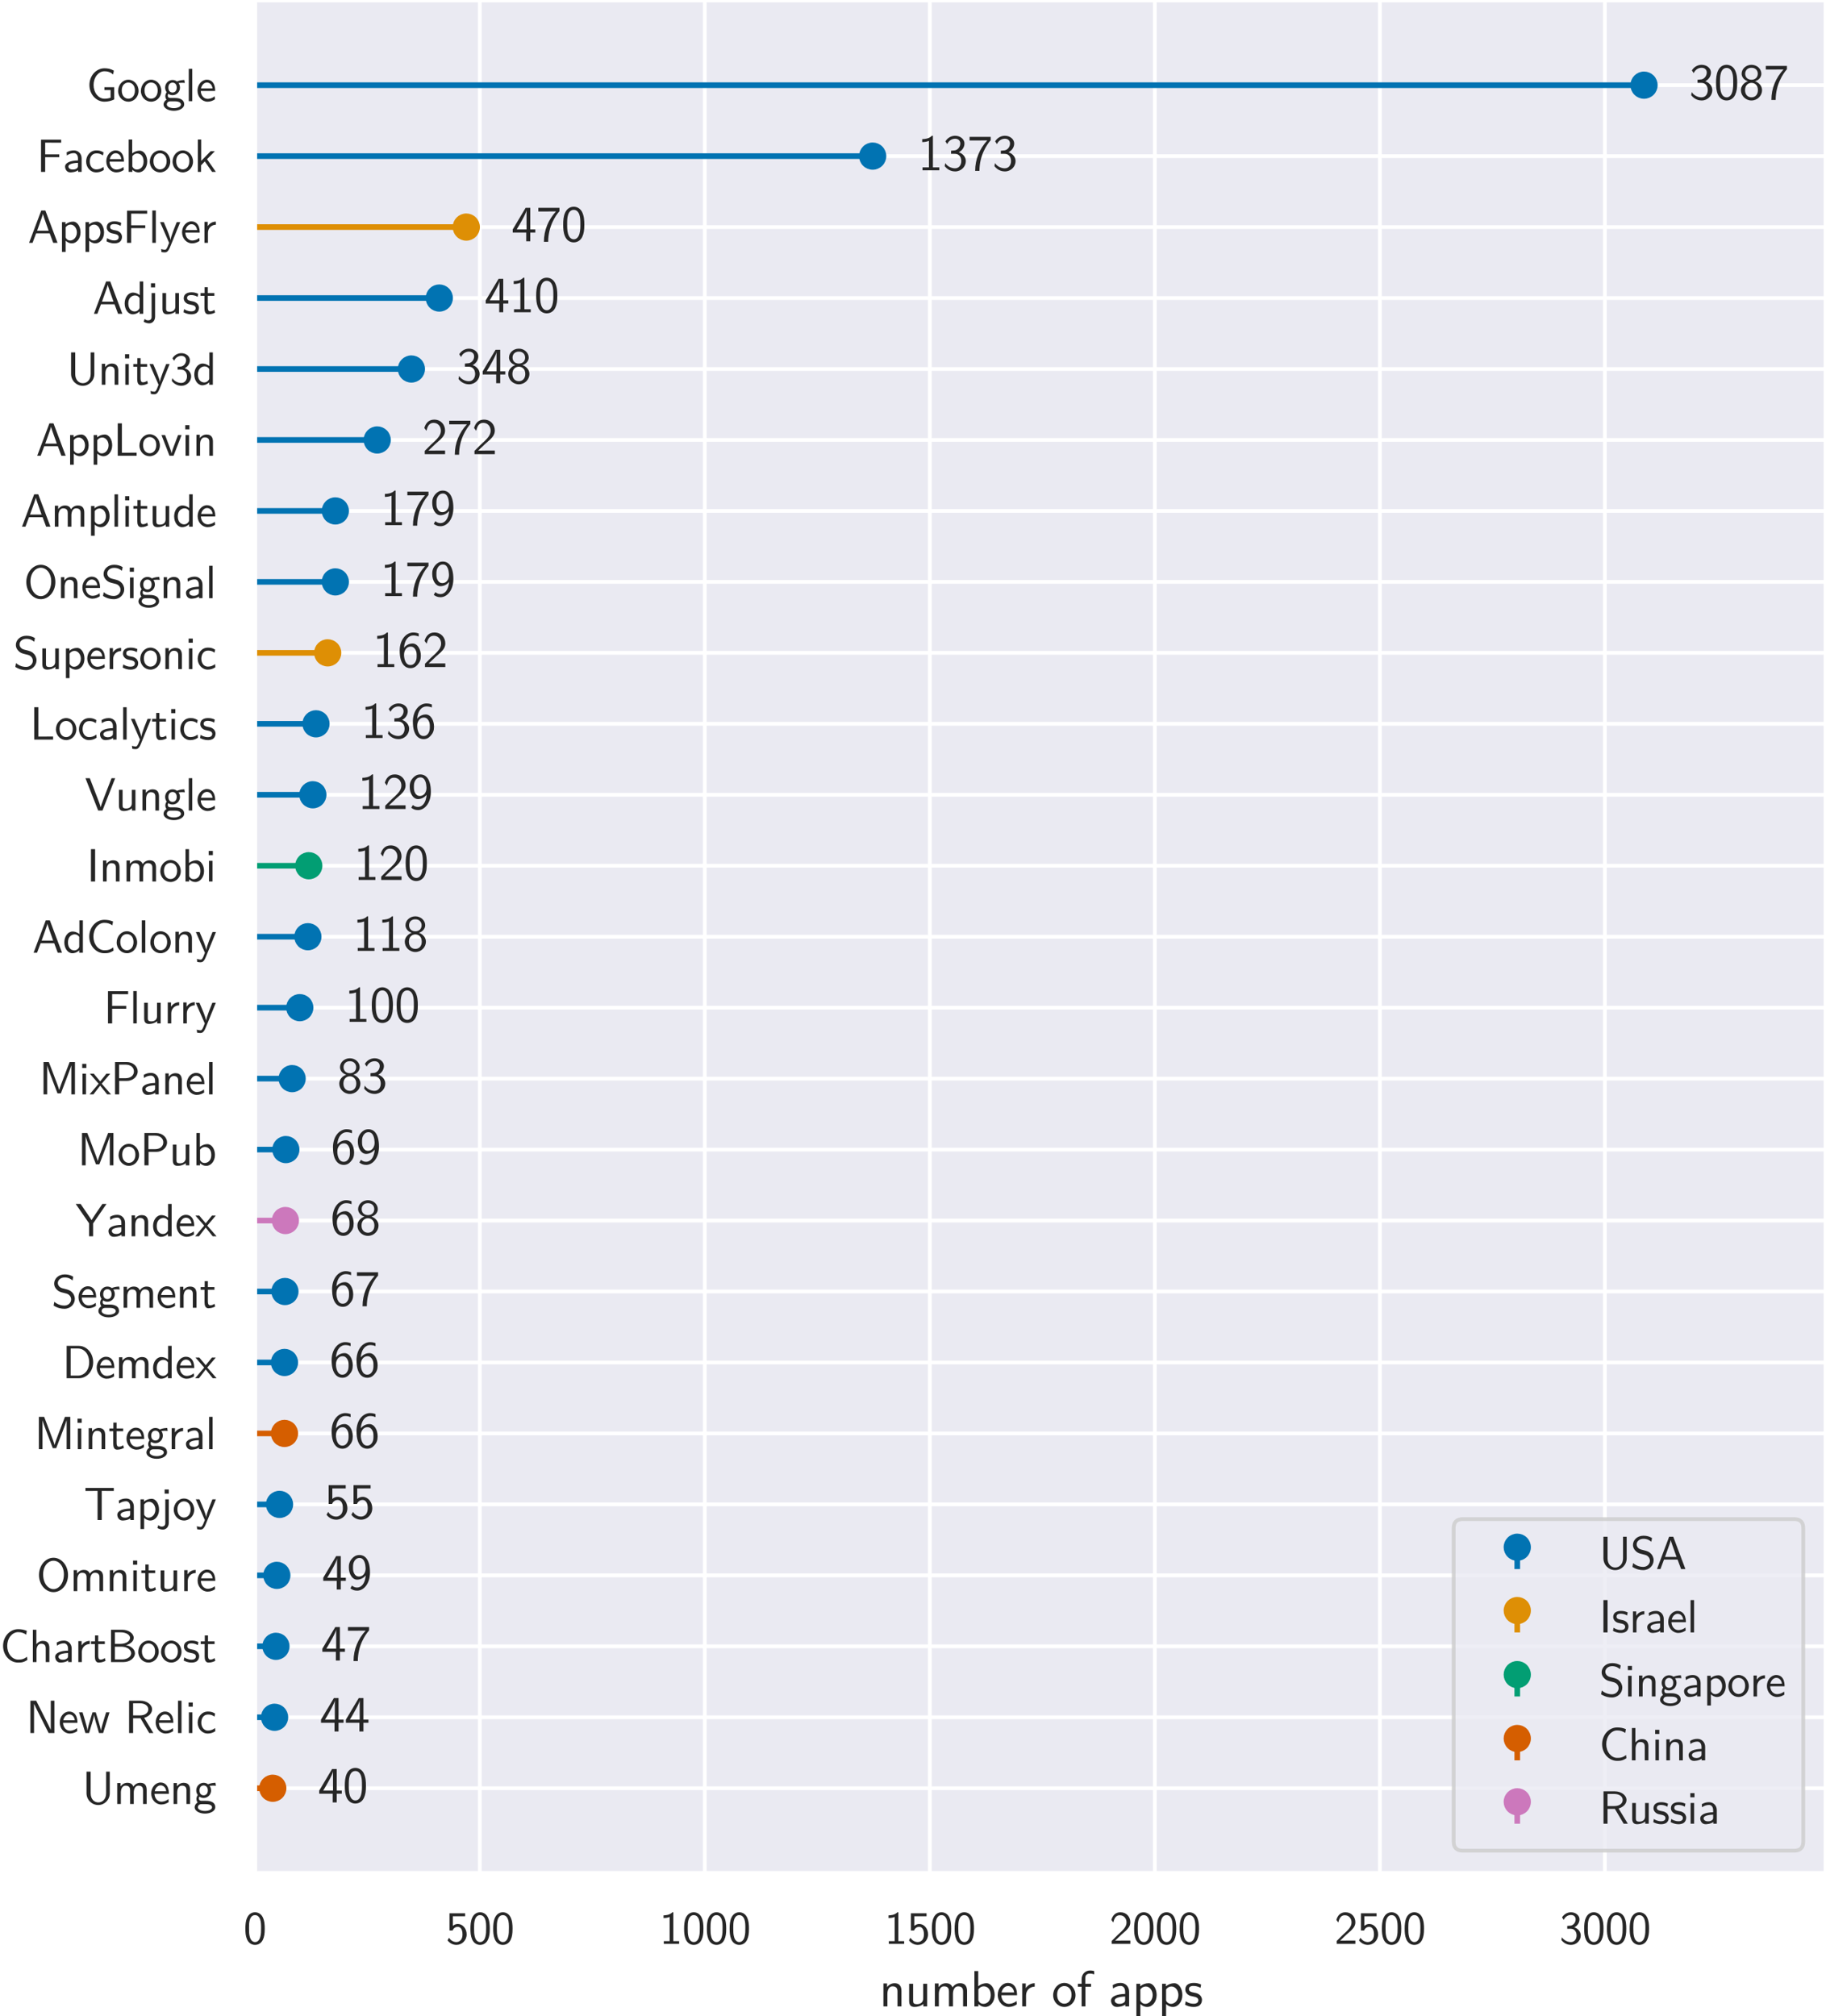 <?xml version="1.0" encoding="utf-8" standalone="no"?>
<!DOCTYPE svg PUBLIC "-//W3C//DTD SVG 1.1//EN"
  "http://www.w3.org/Graphics/SVG/1.1/DTD/svg11.dtd">
<svg xmlns:xlink="http://www.w3.org/1999/xlink" width="389.089pt" height="429.559pt" viewBox="0 0 389.089 429.559" xmlns="http://www.w3.org/2000/svg" version="1.1">
 <defs>
  <style type="text/css">*{stroke-linejoin: round; stroke-linecap: butt}</style>
 </defs>
 <g id="figure_1">
  <g id="patch_1">
   <path d="M 0 429.559 
L 389.089 429.559 
L 389.089 0 
L 0 0 
z
" style="fill: #ffffff"/>
  </g>
  <g id="axes_1">
   <g id="patch_2">
    <path d="M 54.289 399.168 
L 389.089 399.168 
L 389.089 -0 
L 54.289 -0 
z
" style="fill: #eaeaf2"/>
   </g>
   <g id="matplotlib.axis_1">
    <g id="xtick_1">
     <g id="line2d_1">
      <path d="M 54.289 399.168 
L 54.289 -0 
" clip-path="url(#p216f39eaa4)" style="fill: none; stroke: #ffffff; stroke-width: 0.8; stroke-linecap: round"/>
     </g>
     <g id="text_1">
      <!-- 0 -->
      <g style="fill: #262626" transform="translate(51.869 414.187)scale(0.097 -0.097)">
       <defs>
        <path id="LMSans10-Regular-30" d="M 2925 2086 
C 2925 2592 2899 3187 2630 3706 
C 2368 4186 1926 4339 1600 4339 
C 1222 4339 774 4166 512 3597 
C 301 3130 269 2598 269 2086 
C 269 1581 294 1114 486 646 
C 742 32 1229 -141 1594 -141 
C 2061 -141 2464 122 2669 563 
C 2861 979 2925 1402 2925 2086 
z
M 2426 2163 
C 2426 1741 2426 1338 2310 934 
C 2144 352 1805 250 1600 250 
C 1267 250 1005 493 877 954 
C 774 1318 768 1664 768 2163 
C 768 2566 768 2950 877 3302 
C 915 3424 1075 3949 1594 3949 
C 2093 3949 2259 3462 2304 3347 
C 2426 2989 2426 2560 2426 2163 
z
" transform="scale(0.016)"/>
       </defs>
       <use xlink:href="#LMSans10-Regular-30"/>
      </g>
     </g>
    </g>
    <g id="xtick_2">
     <g id="line2d_2">
      <path d="M 102.236 399.168 
L 102.236 -0 
" clip-path="url(#p216f39eaa4)" style="fill: none; stroke: #ffffff; stroke-width: 0.8; stroke-linecap: round"/>
     </g>
     <g id="text_2">
      <!-- 500 -->
      <g style="fill: #262626" transform="translate(94.976 414.187)scale(0.097 -0.097)">
       <defs>
        <path id="LMSans10-Regular-35" d="M 2874 1299 
C 2874 2099 2323 2733 1664 2733 
C 1408 2733 1165 2637 979 2470 
L 979 3789 
L 2662 3789 
L 2662 4198 
L 518 4198 
L 518 1837 
L 941 1837 
C 1050 2093 1286 2342 1658 2342 
C 1958 2342 2304 2080 2304 1312 
C 2304 250 1523 250 1466 250 
C 1037 250 646 499 461 845 
L 250 486 
C 512 122 954 -141 1472 -141 
C 2234 -141 2874 493 2874 1299 
z
" transform="scale(0.016)"/>
       </defs>
       <use xlink:href="#LMSans10-Regular-35"/>
       <use xlink:href="#LMSans10-Regular-30" x="50"/>
       <use xlink:href="#LMSans10-Regular-30" x="100"/>
      </g>
     </g>
    </g>
    <g id="xtick_3">
     <g id="line2d_3">
      <path d="M 150.183 399.168 
L 150.183 -0 
" clip-path="url(#p216f39eaa4)" style="fill: none; stroke: #ffffff; stroke-width: 0.8; stroke-linecap: round"/>
     </g>
     <g id="text_3">
      <!-- 1000 -->
      <g style="fill: #262626" transform="translate(140.503 414.187)scale(0.097 -0.097)">
       <defs>
        <path id="LMSans10-Regular-31" d="M 2714 0 
L 2714 371 
L 1914 371 
L 1914 4339 
L 1786 4339 
C 1408 3949 877 3930 570 3917 
L 570 3546 
C 781 3552 1088 3565 1408 3699 
L 1408 371 
L 608 371 
L 608 0 
L 2714 0 
z
" transform="scale(0.016)"/>
       </defs>
       <use xlink:href="#LMSans10-Regular-31"/>
       <use xlink:href="#LMSans10-Regular-30" x="50"/>
       <use xlink:href="#LMSans10-Regular-30" x="100"/>
       <use xlink:href="#LMSans10-Regular-30" x="150"/>
      </g>
     </g>
    </g>
    <g id="xtick_4">
     <g id="line2d_4">
      <path d="M 198.13 399.168 
L 198.13 -0 
" clip-path="url(#p216f39eaa4)" style="fill: none; stroke: #ffffff; stroke-width: 0.8; stroke-linecap: round"/>
     </g>
     <g id="text_4">
      <!-- 1500 -->
      <g style="fill: #262626" transform="translate(188.45 414.187)scale(0.097 -0.097)">
       <use xlink:href="#LMSans10-Regular-31"/>
       <use xlink:href="#LMSans10-Regular-35" x="50"/>
       <use xlink:href="#LMSans10-Regular-30" x="100"/>
       <use xlink:href="#LMSans10-Regular-30" x="150"/>
      </g>
     </g>
    </g>
    <g id="xtick_5">
     <g id="line2d_5">
      <path d="M 246.077 399.168 
L 246.077 -0 
" clip-path="url(#p216f39eaa4)" style="fill: none; stroke: #ffffff; stroke-width: 0.8; stroke-linecap: round"/>
     </g>
     <g id="text_5">
      <!-- 2000 -->
      <g style="fill: #262626" transform="translate(236.397 414.187)scale(0.097 -0.097)">
       <defs>
        <path id="LMSans10-Regular-32" d="M 2874 0 
L 2874 454 
L 1709 454 
C 1632 454 1555 448 1478 448 
L 781 448 
C 986 627 1472 1107 1670 1293 
C 1792 1408 2118 1677 2240 1792 
C 2528 2080 2874 2419 2874 2963 
C 2874 3699 2355 4339 1510 4339 
C 781 4339 422 3840 269 3290 
C 346 3181 378 3142 390 3123 
C 403 3110 467 3027 531 2938 
C 659 3430 838 3930 1421 3930 
C 2022 3930 2349 3450 2349 2950 
C 2349 2406 1984 2042 1606 1658 
L 1114 1203 
L 320 410 
L 320 0 
L 2874 0 
z
" transform="scale(0.016)"/>
       </defs>
       <use xlink:href="#LMSans10-Regular-32"/>
       <use xlink:href="#LMSans10-Regular-30" x="50"/>
       <use xlink:href="#LMSans10-Regular-30" x="100"/>
       <use xlink:href="#LMSans10-Regular-30" x="150"/>
      </g>
     </g>
    </g>
    <g id="xtick_6">
     <g id="line2d_6">
      <path d="M 294.024 399.168 
L 294.024 -0 
" clip-path="url(#p216f39eaa4)" style="fill: none; stroke: #ffffff; stroke-width: 0.8; stroke-linecap: round"/>
     </g>
     <g id="text_6">
      <!-- 2500 -->
      <g style="fill: #262626" transform="translate(284.344 414.187)scale(0.097 -0.097)">
       <use xlink:href="#LMSans10-Regular-32"/>
       <use xlink:href="#LMSans10-Regular-35" x="50"/>
       <use xlink:href="#LMSans10-Regular-30" x="100"/>
       <use xlink:href="#LMSans10-Regular-30" x="150"/>
      </g>
     </g>
    </g>
    <g id="xtick_7">
     <g id="line2d_7">
      <path d="M 341.971 399.168 
L 341.971 -0 
" clip-path="url(#p216f39eaa4)" style="fill: none; stroke: #ffffff; stroke-width: 0.8; stroke-linecap: round"/>
     </g>
     <g id="text_7">
      <!-- 3000 -->
      <g style="fill: #262626" transform="translate(332.291 414.187)scale(0.097 -0.097)">
       <defs>
        <path id="LMSans10-Regular-33" d="M 2925 1152 
C 2925 1734 2477 2131 2042 2266 
C 2528 2528 2752 2963 2752 3366 
C 2752 3917 2221 4339 1587 4339 
C 1094 4339 627 4083 358 3635 
L 589 3290 
C 774 3738 1190 3968 1581 3968 
C 1914 3968 2227 3776 2227 3366 
C 2227 2976 1965 2598 1574 2509 
C 1536 2502 1523 2502 1069 2464 
L 1069 2074 
L 1523 2074 
C 2214 2074 2355 1478 2355 1158 
C 2355 659 2061 250 1568 250 
C 1126 250 621 474 339 909 
L 269 525 
C 736 -77 1325 -141 1581 -141 
C 2362 -141 2925 480 2925 1152 
z
" transform="scale(0.016)"/>
       </defs>
       <use xlink:href="#LMSans10-Regular-33"/>
       <use xlink:href="#LMSans10-Regular-30" x="50"/>
       <use xlink:href="#LMSans10-Regular-30" x="100"/>
       <use xlink:href="#LMSans10-Regular-30" x="150"/>
      </g>
     </g>
    </g>
    <g id="text_8">
     <!-- number of apps -->
     <g style="fill: #262626" transform="translate(187.363 427.51)scale(0.106 -0.106)">
      <defs>
       <path id="LMSans10-Regular-6e" d="M 2784 0 
L 2784 1907 
C 2784 2330 2688 2912 1907 2912 
C 1331 2912 1018 2477 979 2426 
L 979 2880 
L 518 2880 
L 518 0 
L 1018 0 
L 1018 1568 
C 1018 1990 1178 2522 1664 2522 
C 2278 2522 2285 2067 2285 1862 
L 2285 0 
L 2784 0 
z
" transform="scale(0.016)"/>
       <path id="LMSans10-Regular-75" d="M 2784 0 
L 2784 2842 
L 2285 2842 
L 2285 986 
C 2285 506 1926 282 1517 282 
C 1062 282 1018 448 1018 723 
L 1018 2842 
L 518 2842 
L 518 698 
C 518 237 666 -70 1197 -70 
C 1536 -70 1990 32 2304 307 
L 2304 0 
L 2784 0 
z
" transform="scale(0.016)"/>
       <path id="LMSans10-Regular-6d" d="M 4563 0 
L 4563 1907 
C 4563 2336 4461 2912 3686 2912 
C 3302 2912 2970 2733 2733 2387 
C 2566 2874 2118 2912 1914 2912 
C 1453 2912 1152 2650 979 2419 
L 979 2880 
L 518 2880 
L 518 0 
L 1018 0 
L 1018 1568 
C 1018 2003 1190 2522 1664 2522 
C 2259 2522 2291 2106 2291 1862 
L 2291 0 
L 2790 0 
L 2790 1568 
C 2790 2003 2963 2522 3437 2522 
C 4032 2522 4064 2106 4064 1862 
L 4064 0 
L 4563 0 
z
" transform="scale(0.016)"/>
       <path id="LMSans10-Regular-62" d="M 3072 1427 
C 3072 2221 2637 2912 2035 2912 
C 1786 2912 1389 2848 1005 2534 
L 1005 4442 
L 525 4442 
L 525 0 
L 1024 0 
L 1024 294 
C 1178 154 1453 -70 1882 -70 
C 2522 -70 3072 570 3072 1427 
z
M 2573 1427 
C 2573 595 2035 320 1645 320 
C 1395 320 1184 435 1024 730 
L 1024 2144 
C 1126 2298 1357 2522 1709 2522 
C 2086 2522 2573 2246 2573 1427 
z
" transform="scale(0.016)"/>
       <path id="LMSans10-Regular-65" d="M 2650 1402 
C 2650 1619 2643 2099 2394 2483 
C 2131 2880 1741 2950 1510 2950 
C 800 2950 224 2272 224 1446 
C 224 602 838 -70 1606 -70 
C 2010 -70 2374 83 2624 262 
L 2586 678 
C 2182 346 1760 320 1613 320 
C 1101 320 691 774 672 1402 
L 2650 1402 
z
M 2285 1754 
L 704 1754 
C 806 2240 1146 2560 1510 2560 
C 1843 2560 2202 2342 2285 1754 
z
" transform="scale(0.016)"/>
       <path id="LMSans10-Regular-72" d="M 2093 2483 
L 2093 2912 
C 1523 2906 1171 2592 973 2298 
L 973 2880 
L 525 2880 
L 525 0 
L 1005 0 
L 1005 1370 
C 1005 2010 1466 2470 2093 2483 
z
" transform="scale(0.016)"/>
       <path id="LMSans10-Regular-20" transform="scale(0.016)"/>
       <path id="LMSans10-Regular-6f" d="M 3002 1408 
C 3002 2266 2362 2950 1600 2950 
C 813 2950 192 2246 192 1408 
C 192 563 845 -70 1594 -70 
C 2362 -70 3002 576 3002 1408 
z
M 2502 1472 
C 2502 717 2067 339 1594 339 
C 1152 339 691 698 691 1472 
C 691 2246 1178 2560 1594 2560 
C 2042 2560 2502 2227 2502 1472 
z
" transform="scale(0.016)"/>
       <path id="LMSans10-Regular-66" d="M 2221 4013 
L 2221 4442 
C 2144 4461 1946 4512 1709 4512 
C 1107 4512 646 4058 646 3418 
L 646 2842 
L 173 2842 
L 173 2470 
L 646 2470 
L 646 0 
L 1126 0 
L 1126 2470 
L 1830 2470 
L 1830 2842 
L 1107 2842 
L 1107 3603 
C 1107 4077 1536 4122 1702 4122 
C 1830 4122 2003 4109 2221 4013 
z
" transform="scale(0.016)"/>
       <path id="LMSans10-Regular-61" d="M 2618 0 
L 2618 1850 
C 2618 2502 2150 2950 1562 2950 
C 1146 2950 858 2848 557 2675 
L 595 2253 
C 928 2490 1248 2573 1562 2573 
C 1862 2573 2118 2317 2118 1843 
L 2118 1568 
C 1158 1555 346 1286 346 723 
C 346 448 518 -70 1075 -70 
C 1165 -70 1766 -58 2138 230 
L 2138 0 
L 2618 0 
z
M 2118 845 
C 2118 723 2118 563 1901 442 
C 1715 326 1472 320 1402 320 
C 1094 320 806 467 806 736 
C 806 1184 1843 1229 2118 1242 
L 2118 845 
z
" transform="scale(0.016)"/>
       <path id="LMSans10-Regular-70" d="M 3072 1427 
C 3072 2195 2669 2912 2054 2912 
C 1670 2912 1299 2778 1005 2528 
L 1005 2842 
L 525 2842 
L 525 -1242 
L 1024 -1242 
L 1024 294 
C 1222 109 1504 -70 1888 -70 
C 2509 -70 3072 557 3072 1427 
z
M 2573 1427 
C 2573 768 2118 320 1638 320 
C 1389 320 1216 448 1088 621 
C 1024 717 1024 730 1024 845 
L 1024 2131 
C 1178 2355 1427 2502 1702 2502 
C 2189 2502 2573 2016 2573 1427 
z
" transform="scale(0.016)"/>
       <path id="LMSans10-Regular-73" d="M 2304 819 
C 2304 1171 2067 1389 2054 1408 
C 1805 1632 1632 1670 1312 1728 
C 960 1798 666 1862 666 2176 
C 666 2573 1126 2573 1210 2573 
C 1414 2573 1754 2547 2118 2330 
L 2195 2746 
C 1862 2899 1600 2950 1274 2950 
C 1114 2950 211 2950 211 2112 
C 211 1798 397 1594 557 1472 
C 755 1331 896 1306 1248 1235 
C 1478 1190 1850 1114 1850 774 
C 1850 333 1344 333 1248 333 
C 730 333 371 570 256 646 
L 179 211 
C 384 109 736 -70 1254 -70 
C 1370 -70 1722 -70 1997 134 
C 2195 288 2304 544 2304 819 
z
" transform="scale(0.016)"/>
      </defs>
      <use xlink:href="#LMSans10-Regular-6e"/>
      <use xlink:href="#LMSans10-Regular-75" x="51.7"/>
      <use xlink:href="#LMSans10-Regular-6d" x="103.4"/>
      <use xlink:href="#LMSans10-Regular-62" x="182.8"/>
      <use xlink:href="#LMSans10-Regular-65" x="234.5"/>
      <use xlink:href="#LMSans10-Regular-72" x="278.9"/>
      <use xlink:href="#LMSans10-Regular-20" x="313.1"/>
      <use xlink:href="#LMSans10-Regular-6f" x="346.4"/>
      <use xlink:href="#LMSans10-Regular-66" x="396.4"/>
      <use xlink:href="#LMSans10-Regular-20" x="427"/>
      <use xlink:href="#LMSans10-Regular-61" x="460.3"/>
      <use xlink:href="#LMSans10-Regular-70" x="508.4"/>
      <use xlink:href="#LMSans10-Regular-70" x="560.1"/>
      <use xlink:href="#LMSans10-Regular-73" x="611.8"/>
     </g>
    </g>
   </g>
   <g id="matplotlib.axis_2">
    <g id="ytick_1">
     <g id="line2d_8">
      <path d="M 54.289 381.024 
L 389.089 381.024 
" clip-path="url(#p216f39eaa4)" style="fill: none; stroke: #ffffff; stroke-width: 0.8; stroke-linecap: round"/>
     </g>
     <g id="text_9">
      <!-- Umeng -->
      <g style="fill: #262626" transform="translate(17.5 384.383)scale(0.097 -0.097)">
       <defs>
        <path id="LMSans10-Regular-55" d="M 3795 1491 
L 3795 4442 
L 3296 4442 
L 3296 1485 
C 3296 640 2758 218 2221 218 
C 1696 218 1171 621 1171 1485 
L 1171 4442 
L 602 4442 
L 602 1491 
C 602 557 1350 -141 2214 -141 
C 3072 -141 3795 563 3795 1491 
z
" transform="scale(0.016)"/>
        <path id="LMSans10-Regular-67" d="M 3104 2509 
L 3034 2912 
C 2586 2912 2214 2790 2022 2707 
C 1888 2816 1670 2912 1414 2912 
C 864 2912 397 2451 397 1869 
C 397 1632 480 1402 608 1235 
C 422 973 422 723 422 691 
C 422 525 480 339 589 205 
C 256 6 179 -288 179 -454 
C 179 -934 813 -1318 1594 -1318 
C 2381 -1318 3014 -941 3014 -448 
C 3014 442 1946 442 1696 442 
L 1133 442 
C 1050 442 762 442 762 781 
C 762 851 787 954 832 1011 
C 966 915 1178 826 1414 826 
C 1990 826 2438 1299 2438 1869 
C 2438 2176 2298 2413 2227 2509 
L 2253 2502 
C 2394 2502 2573 2528 2726 2528 
C 2842 2528 3104 2509 3104 2509 
z
M 1990 1869 
C 1990 1370 1690 1190 1414 1190 
C 1178 1190 845 1338 845 1869 
C 845 2400 1178 2547 1414 2547 
C 1690 2547 1990 2368 1990 1869 
z
M 2566 -461 
C 2566 -742 2125 -954 1600 -954 
C 1082 -954 627 -755 627 -454 
C 627 -435 627 -19 1126 -19 
L 1702 -19 
C 1843 -19 2566 -19 2566 -461 
z
" transform="scale(0.016)"/>
       </defs>
       <use xlink:href="#LMSans10-Regular-55"/>
       <use xlink:href="#LMSans10-Regular-6d" x="68.8"/>
       <use xlink:href="#LMSans10-Regular-65" x="148.2"/>
       <use xlink:href="#LMSans10-Regular-6e" x="192.6"/>
       <use xlink:href="#LMSans10-Regular-67" x="244.3"/>
      </g>
     </g>
    </g>
    <g id="ytick_2">
     <g id="line2d_9">
      <path d="M 54.289 365.904 
L 389.089 365.904 
" clip-path="url(#p216f39eaa4)" style="fill: none; stroke: #ffffff; stroke-width: 0.8; stroke-linecap: round"/>
     </g>
     <g id="text_10">
      <!-- New Relic -->
      <g style="fill: #262626" transform="translate(5.525 369.263)scale(0.097 -0.097)">
       <defs>
        <path id="LMSans10-Regular-4e" d="M 3910 0 
L 3910 4442 
L 3411 4442 
L 3411 454 
L 3405 454 
L 2976 1331 
L 1408 4442 
L 614 4442 
L 614 0 
L 1114 0 
L 1114 3987 
L 1120 3987 
L 1549 3110 
L 3117 0 
L 3910 0 
z
" transform="scale(0.016)"/>
        <path id="LMSans10-Regular-77" d="M 4275 2842 
L 3808 2842 
L 3398 1485 
C 3328 1254 3136 621 3104 346 
L 3098 346 
C 3072 544 2912 1114 2803 1478 
L 2387 2842 
L 1939 2842 
L 1574 1638 
C 1504 1414 1286 678 1261 352 
L 1254 352 
C 1222 659 1011 1382 909 1734 
L 576 2842 
L 90 2842 
L 966 0 
L 1472 0 
L 1869 1318 
C 1958 1613 2138 2246 2157 2483 
L 2163 2483 
C 2176 2304 2285 1862 2368 1587 
L 2835 0 
L 3398 0 
L 4275 2842 
z
" transform="scale(0.016)"/>
        <path id="LMSans10-Regular-52" d="M 3949 0 
L 2682 2086 
C 3341 2278 3770 2733 3770 3251 
C 3770 3885 3072 4442 2157 4442 
L 614 4442 
L 614 0 
L 1165 0 
L 1165 2029 
L 2176 2029 
L 3379 0 
L 3949 0 
z
M 3251 3251 
C 3251 2797 2842 2419 2086 2419 
L 1165 2419 
L 1165 4083 
L 2086 4083 
C 2829 4083 3251 3706 3251 3251 
z
" transform="scale(0.016)"/>
        <path id="LMSans10-Regular-6c" d="M 998 0 
L 998 4442 
L 518 4442 
L 518 0 
L 998 0 
z
" transform="scale(0.016)"/>
        <path id="LMSans10-Regular-69" d="M 998 0 
L 998 2842 
L 518 2842 
L 518 0 
L 998 0 
z
M 1050 3622 
L 1050 4192 
L 480 4192 
L 480 3622 
L 1050 3622 
z
" transform="scale(0.016)"/>
        <path id="LMSans10-Regular-63" d="M 2656 256 
L 2618 685 
C 2291 429 1946 339 1619 339 
C 1088 339 730 800 730 1427 
C 730 1926 966 2541 1645 2541 
C 1978 2541 2195 2490 2547 2259 
L 2624 2675 
C 2246 2893 2029 2950 1638 2950 
C 749 2950 230 2176 230 1421 
C 230 627 813 -70 1613 -70 
C 1958 -70 2310 19 2656 256 
z
" transform="scale(0.016)"/>
       </defs>
       <use xlink:href="#LMSans10-Regular-4e"/>
       <use xlink:href="#LMSans10-Regular-65" x="70.8"/>
       <use xlink:href="#LMSans10-Regular-77" x="115.2"/>
       <use xlink:href="#LMSans10-Regular-20" x="183.5"/>
       <use xlink:href="#LMSans10-Regular-52" x="216.8"/>
       <use xlink:href="#LMSans10-Regular-65" x="281.4"/>
       <use xlink:href="#LMSans10-Regular-6c" x="325.8"/>
       <use xlink:href="#LMSans10-Regular-69" x="349.7"/>
       <use xlink:href="#LMSans10-Regular-63" x="373.6"/>
      </g>
     </g>
    </g>
    <g id="ytick_3">
     <g id="line2d_10">
      <path d="M 54.289 350.784 
L 389.089 350.784 
" clip-path="url(#p216f39eaa4)" style="fill: none; stroke: #ffffff; stroke-width: 0.8; stroke-linecap: round"/>
     </g>
     <g id="text_11">
      <!-- ChartBoost -->
      <g style="fill: #262626" transform="translate(-0 354.143)scale(0.097 -0.097)">
       <defs>
        <path id="LMSans10-Regular-43" d="M 3757 288 
L 3718 730 
C 3533 602 3347 480 3130 416 
C 2925 346 2701 339 2483 339 
C 2067 339 1690 563 1427 890 
C 1133 1267 992 1741 992 2221 
C 992 2701 1133 3181 1427 3558 
C 1690 3885 2067 4109 2483 4109 
C 2675 4109 2874 4090 3059 4032 
C 3251 3974 3430 3878 3597 3763 
L 3686 4288 
C 3494 4365 3296 4429 3091 4467 
C 2893 4506 2688 4518 2483 4518 
C 1920 4518 1402 4262 1024 3846 
C 627 3398 422 2816 422 2221 
C 422 1626 627 1043 1024 602 
C 1402 186 1920 -70 2483 -70 
C 2707 -70 2931 -64 3149 0 
C 3366 58 3565 173 3757 288 
z
" transform="scale(0.016)"/>
        <path id="LMSans10-Regular-68" d="M 2784 0 
L 2784 1907 
C 2784 2330 2688 2912 1907 2912 
C 1510 2912 1203 2714 998 2451 
L 998 4442 
L 518 4442 
L 518 0 
L 1018 0 
L 1018 1568 
C 1018 1990 1178 2522 1664 2522 
C 2278 2522 2285 2067 2285 1862 
L 2285 0 
L 2784 0 
z
" transform="scale(0.016)"/>
        <path id="LMSans10-Regular-74" d="M 2125 173 
L 2022 550 
C 1856 416 1651 339 1446 339 
C 1210 339 1120 531 1120 870 
L 1120 2470 
L 2022 2470 
L 2022 2842 
L 1120 2842 
L 1120 3654 
L 678 3654 
L 678 2842 
L 122 2842 
L 122 2470 
L 659 2470 
L 659 762 
C 659 378 749 -70 1190 -70 
C 1638 -70 1965 90 2125 173 
z
" transform="scale(0.016)"/>
        <path id="LMSans10-Regular-42" d="M 3904 1203 
C 3904 1760 3347 2214 2669 2323 
C 3251 2470 3731 2842 3731 3328 
C 3731 3917 3046 4442 2138 4442 
L 621 4442 
L 621 0 
L 2310 0 
C 3232 0 3904 576 3904 1203 
z
M 3232 3322 
C 3232 2938 2778 2502 1894 2502 
L 1152 2502 
L 1152 4083 
L 1958 4083 
C 2669 4083 3232 3744 3232 3322 
z
M 3386 1210 
C 3386 730 2822 358 2131 358 
L 1152 358 
L 1152 2112 
L 2080 2112 
C 2758 2112 3386 1722 3386 1210 
z
" transform="scale(0.016)"/>
       </defs>
       <use xlink:href="#LMSans10-Regular-43"/>
       <use xlink:href="#LMSans10-Regular-68" x="63.9"/>
       <use xlink:href="#LMSans10-Regular-61" x="115.6"/>
       <use xlink:href="#LMSans10-Regular-72" x="163.7"/>
       <use xlink:href="#LMSans10-Regular-74" x="197.9"/>
       <use xlink:href="#LMSans10-Regular-42" x="234"/>
       <use xlink:href="#LMSans10-Regular-6f" x="300.7"/>
       <use xlink:href="#LMSans10-Regular-6f" x="350.7"/>
       <use xlink:href="#LMSans10-Regular-73" x="400.7"/>
       <use xlink:href="#LMSans10-Regular-74" x="439"/>
      </g>
     </g>
    </g>
    <g id="ytick_4">
     <g id="line2d_11">
      <path d="M 54.289 335.664 
L 389.089 335.664 
" clip-path="url(#p216f39eaa4)" style="fill: none; stroke: #ffffff; stroke-width: 0.8; stroke-linecap: round"/>
     </g>
     <g id="text_12">
      <!-- Omniture -->
      <g style="fill: #262626" transform="translate(7.752 339.023)scale(0.097 -0.097)">
       <defs>
        <path id="LMSans10-Regular-4f" d="M 4346 2208 
C 4346 3552 3418 4582 2355 4582 
C 1267 4582 358 3539 358 2208 
C 358 851 1306 -141 2349 -141 
C 3418 -141 4346 864 4346 2208 
z
M 3776 2304 
C 3776 1056 3085 275 2355 275 
C 1600 275 928 1075 928 2304 
C 928 3475 1632 4173 2349 4173 
C 3091 4173 3776 3450 3776 2304 
z
" transform="scale(0.016)"/>
       </defs>
       <use xlink:href="#LMSans10-Regular-4f"/>
       <use xlink:href="#LMSans10-Regular-6d" x="73.6"/>
       <use xlink:href="#LMSans10-Regular-6e" x="153"/>
       <use xlink:href="#LMSans10-Regular-69" x="204.7"/>
       <use xlink:href="#LMSans10-Regular-74" x="228.6"/>
       <use xlink:href="#LMSans10-Regular-75" x="264.7"/>
       <use xlink:href="#LMSans10-Regular-72" x="316.4"/>
       <use xlink:href="#LMSans10-Regular-65" x="350.6"/>
      </g>
     </g>
    </g>
    <g id="ytick_5">
     <g id="line2d_12">
      <path d="M 54.289 320.544 
L 389.089 320.544 
" clip-path="url(#p216f39eaa4)" style="fill: none; stroke: #ffffff; stroke-width: 0.8; stroke-linecap: round"/>
     </g>
     <g id="text_13">
      <!-- Tapjoy -->
      <g style="fill: #262626" transform="translate(17.851 323.874)scale(0.097 -0.097)">
       <defs>
        <path id="LMSans10-Regular-54" d="M 4122 3987 
L 4122 4403 
L 230 4403 
L 230 3987 
L 1088 3987 
C 1165 3987 1242 3994 1318 3994 
L 1894 3994 
L 1894 0 
L 2464 0 
L 2464 3994 
L 3034 3994 
C 3110 3994 3187 3987 3264 3987 
L 4122 3987 
z
" transform="scale(0.016)"/>
        <path id="LMSans10-Regular-6a" d="M 1178 -378 
L 1178 2842 
L 698 2842 
L 698 -442 
C 698 -870 333 -902 218 -902 
C 38 -902 -115 -838 -256 -704 
L -390 -1094 
C -83 -1274 211 -1312 378 -1312 
C 781 -1312 1178 -979 1178 -378 
z
M 1178 3622 
L 1178 4192 
L 608 4192 
L 608 3622 
L 1178 3622 
z
" transform="scale(0.016)"/>
        <path id="LMSans10-Regular-79" d="M 2854 2842 
L 2374 2842 
C 1542 806 1530 512 1523 365 
L 1517 365 
C 1478 794 966 1984 941 2042 
L 595 2842 
L 90 2842 
L 1331 0 
L 1101 -576 
C 934 -947 826 -947 736 -947 
C 634 -947 429 -922 237 -845 
L 275 -1261 
C 416 -1293 595 -1312 736 -1312 
C 960 -1312 1197 -1235 1459 -582 
L 2854 2842 
z
" transform="scale(0.016)"/>
       </defs>
       <use xlink:href="#LMSans10-Regular-54"/>
       <use xlink:href="#LMSans10-Regular-61" x="68.1"/>
       <use xlink:href="#LMSans10-Regular-70" x="116.2"/>
       <use xlink:href="#LMSans10-Regular-6a" x="167.9"/>
       <use xlink:href="#LMSans10-Regular-6f" x="194.6"/>
       <use xlink:href="#LMSans10-Regular-79" x="244.6"/>
      </g>
     </g>
    </g>
    <g id="ytick_6">
     <g id="line2d_13">
      <path d="M 54.289 305.424 
L 389.089 305.424 
" clip-path="url(#p216f39eaa4)" style="fill: none; stroke: #ffffff; stroke-width: 0.8; stroke-linecap: round"/>
     </g>
     <g id="text_14">
      <!-- Mintegral -->
      <g style="fill: #262626" transform="translate(7.287 308.783)scale(0.097 -0.097)">
       <defs>
        <path id="LMSans10-Regular-4d" d="M 4954 0 
L 4954 4442 
L 4224 4442 
L 3392 2272 
C 3168 1690 2867 896 2797 595 
L 2790 595 
C 2758 730 2682 966 2586 1235 
L 1581 3885 
L 1363 4442 
L 640 4442 
L 640 0 
L 1139 0 
L 1139 3968 
L 1146 3968 
C 1184 3763 1440 3066 1606 2630 
L 2554 141 
L 3021 141 
L 3872 2368 
L 4179 3181 
C 4243 3366 4416 3827 4448 3974 
L 4454 3968 
L 4454 0 
L 4954 0 
z
" transform="scale(0.016)"/>
       </defs>
       <use xlink:href="#LMSans10-Regular-4d"/>
       <use xlink:href="#LMSans10-Regular-69" x="87.5"/>
       <use xlink:href="#LMSans10-Regular-6e" x="111.4"/>
       <use xlink:href="#LMSans10-Regular-74" x="163.1"/>
       <use xlink:href="#LMSans10-Regular-65" x="199.2"/>
       <use xlink:href="#LMSans10-Regular-67" x="243.6"/>
       <use xlink:href="#LMSans10-Regular-72" x="293.6"/>
       <use xlink:href="#LMSans10-Regular-61" x="327.8"/>
       <use xlink:href="#LMSans10-Regular-6c" x="375.9"/>
      </g>
     </g>
    </g>
    <g id="ytick_7">
     <g id="line2d_14">
      <path d="M 54.289 290.304 
L 389.089 290.304 
" clip-path="url(#p216f39eaa4)" style="fill: none; stroke: #ffffff; stroke-width: 0.8; stroke-linecap: round"/>
     </g>
     <g id="text_15">
      <!-- Demdex -->
      <g style="fill: #262626" transform="translate(13.249 293.663)scale(0.097 -0.097)">
       <defs>
        <path id="LMSans10-Regular-44" d="M 4256 2182 
C 4256 3424 3392 4442 2291 4442 
L 614 4442 
L 614 0 
L 2298 0 
C 3386 0 4256 973 4256 2182 
z
M 3706 2182 
C 3706 1094 3040 358 2144 358 
L 1165 358 
L 1165 4083 
L 2144 4083 
C 3040 4083 3706 3309 3706 2182 
z
" transform="scale(0.016)"/>
        <path id="LMSans10-Regular-64" d="M 2778 0 
L 2778 4442 
L 2298 4442 
L 2298 2560 
C 1958 2842 1600 2912 1363 2912 
C 730 2912 230 2246 230 1421 
C 230 582 723 -70 1331 -70 
C 1542 -70 1920 -13 2278 333 
L 2278 0 
L 2778 0 
z
M 2278 890 
C 2278 800 2272 685 2067 499 
C 1920 371 1760 320 1594 320 
C 1197 320 730 621 730 1414 
C 730 2259 1280 2522 1658 2522 
C 1946 2522 2138 2374 2278 2170 
L 2278 890 
z
" transform="scale(0.016)"/>
        <path id="LMSans10-Regular-78" d="M 2944 0 
L 1664 1466 
L 2835 2842 
L 2310 2842 
L 1453 1786 
L 570 2842 
L 38 2842 
L 1242 1466 
L 0 0 
L 525 0 
L 1453 1203 
L 2413 0 
L 2944 0 
z
" transform="scale(0.016)"/>
       </defs>
       <use xlink:href="#LMSans10-Regular-44"/>
       <use xlink:href="#LMSans10-Regular-65" x="72.2"/>
       <use xlink:href="#LMSans10-Regular-6d" x="116.6"/>
       <use xlink:href="#LMSans10-Regular-64" x="196"/>
       <use xlink:href="#LMSans10-Regular-65" x="247.7"/>
       <use xlink:href="#LMSans10-Regular-78" x="292.1"/>
      </g>
     </g>
    </g>
    <g id="ytick_8">
     <g id="line2d_15">
      <path d="M 54.289 275.184 
L 389.089 275.184 
" clip-path="url(#p216f39eaa4)" style="fill: none; stroke: #ffffff; stroke-width: 0.8; stroke-linecap: round"/>
     </g>
     <g id="text_16">
      <!-- Segment -->
      <g style="fill: #262626" transform="translate(10.985 278.649)scale(0.097 -0.097)">
       <defs>
        <path id="LMSans10-Regular-53" d="M 3194 1210 
C 3194 1626 2995 1933 2854 2086 
C 2554 2406 2342 2464 1754 2611 
C 1382 2701 1280 2726 1088 2893 
C 1043 2931 864 3117 864 3398 
C 864 3776 1210 4160 1798 4160 
C 2336 4160 2643 3949 2880 3750 
L 2976 4262 
C 2624 4474 2272 4582 1805 4582 
C 915 4582 358 3955 358 3322 
C 358 3046 448 2778 704 2509 
C 973 2221 1254 2144 1632 2054 
C 2176 1920 2240 1901 2419 1741 
C 2547 1632 2688 1421 2688 1146 
C 2688 723 2336 301 1754 301 
C 1491 301 915 365 378 819 
L 282 301 
C 845 -51 1357 -141 1760 -141 
C 2605 -141 3194 506 3194 1210 
z
" transform="scale(0.016)"/>
       </defs>
       <use xlink:href="#LMSans10-Regular-53"/>
       <use xlink:href="#LMSans10-Regular-65" x="55.6"/>
       <use xlink:href="#LMSans10-Regular-67" x="100"/>
       <use xlink:href="#LMSans10-Regular-6d" x="150"/>
       <use xlink:href="#LMSans10-Regular-65" x="229.4"/>
       <use xlink:href="#LMSans10-Regular-6e" x="273.8"/>
       <use xlink:href="#LMSans10-Regular-74" x="325.5"/>
      </g>
     </g>
    </g>
    <g id="ytick_9">
     <g id="line2d_16">
      <path d="M 54.289 260.064 
L 389.089 260.064 
" clip-path="url(#p216f39eaa4)" style="fill: none; stroke: #ffffff; stroke-width: 0.8; stroke-linecap: round"/>
     </g>
     <g id="text_17">
      <!-- Yandex -->
      <g style="fill: #262626" transform="translate(16.107 263.423)scale(0.097 -0.097)">
       <defs>
        <path id="LMSans10-Regular-59" d="M 4243 4442 
L 3680 4442 
L 2688 2995 
C 2656 2950 2624 2899 2579 2829 
L 2189 2221 
C 2067 2419 2067 2432 1958 2586 
L 691 4442 
L 19 4442 
L 1856 1779 
L 1856 0 
L 2406 0 
L 2406 1773 
L 4243 4442 
z
" transform="scale(0.016)"/>
       </defs>
       <use xlink:href="#LMSans10-Regular-59"/>
       <use xlink:href="#LMSans10-Regular-61" x="66.7"/>
       <use xlink:href="#LMSans10-Regular-6e" x="114.8"/>
       <use xlink:href="#LMSans10-Regular-64" x="166.5"/>
       <use xlink:href="#LMSans10-Regular-65" x="218.2"/>
       <use xlink:href="#LMSans10-Regular-78" x="262.6"/>
      </g>
     </g>
    </g>
    <g id="ytick_10">
     <g id="line2d_17">
      <path d="M 54.289 244.944 
L 389.089 244.944 
" clip-path="url(#p216f39eaa4)" style="fill: none; stroke: #ffffff; stroke-width: 0.8; stroke-linecap: round"/>
     </g>
     <g id="text_18">
      <!-- MoPub -->
      <g style="fill: #262626" transform="translate(16.483 248.303)scale(0.097 -0.097)">
       <defs>
        <path id="LMSans10-Regular-50" d="M 3725 3149 
C 3725 3834 3091 4442 2208 4442 
L 614 4442 
L 614 0 
L 1184 0 
L 1184 1850 
L 2253 1850 
C 3046 1850 3725 2432 3725 3149 
z
M 3206 3149 
C 3206 2643 2803 2221 2067 2221 
L 1165 2221 
L 1165 4083 
L 2067 4083 
C 2771 4083 3206 3693 3206 3149 
z
" transform="scale(0.016)"/>
       </defs>
       <use xlink:href="#LMSans10-Regular-4d"/>
       <use xlink:href="#LMSans10-Regular-6f" x="87.5"/>
       <use xlink:href="#LMSans10-Regular-50" x="137.5"/>
       <use xlink:href="#LMSans10-Regular-75" x="201.4"/>
       <use xlink:href="#LMSans10-Regular-62" x="253.1"/>
      </g>
     </g>
    </g>
    <g id="ytick_11">
     <g id="line2d_18">
      <path d="M 54.289 229.824 
L 389.089 229.824 
" clip-path="url(#p216f39eaa4)" style="fill: none; stroke: #ffffff; stroke-width: 0.8; stroke-linecap: round"/>
     </g>
     <g id="text_19">
      <!-- MixPanel -->
      <g style="fill: #262626" transform="translate(8.284 233.183)scale(0.097 -0.097)">
       <use xlink:href="#LMSans10-Regular-4d"/>
       <use xlink:href="#LMSans10-Regular-69" x="87.5"/>
       <use xlink:href="#LMSans10-Regular-78" x="111.4"/>
       <use xlink:href="#LMSans10-Regular-50" x="157.5"/>
       <use xlink:href="#LMSans10-Regular-61" x="221.4"/>
       <use xlink:href="#LMSans10-Regular-6e" x="269.5"/>
       <use xlink:href="#LMSans10-Regular-65" x="321.2"/>
       <use xlink:href="#LMSans10-Regular-6c" x="365.6"/>
      </g>
     </g>
    </g>
    <g id="ytick_12">
     <g id="line2d_19">
      <path d="M 54.289 214.704 
L 389.089 214.704 
" clip-path="url(#p216f39eaa4)" style="fill: none; stroke: #ffffff; stroke-width: 0.8; stroke-linecap: round"/>
     </g>
     <g id="text_20">
      <!-- Flurry -->
      <g style="fill: #262626" transform="translate(22.078 218.063)scale(0.097 -0.097)">
       <defs>
        <path id="LMSans10-Regular-46" d="M 3366 4006 
L 3366 4422 
L 602 4422 
L 602 0 
L 1171 0 
L 1171 2016 
L 3104 2016 
L 3104 2406 
L 1171 2406 
L 1171 4013 
L 2010 4013 
C 2086 4013 2163 4006 2240 4006 
L 3366 4006 
z
" transform="scale(0.016)"/>
       </defs>
       <use xlink:href="#LMSans10-Regular-46"/>
       <use xlink:href="#LMSans10-Regular-6c" x="56.9"/>
       <use xlink:href="#LMSans10-Regular-75" x="80.8"/>
       <use xlink:href="#LMSans10-Regular-72" x="132.5"/>
       <use xlink:href="#LMSans10-Regular-72" x="166.7"/>
       <use xlink:href="#LMSans10-Regular-79" x="200.9"/>
      </g>
     </g>
    </g>
    <g id="ytick_13">
     <g id="line2d_20">
      <path d="M 54.289 199.584 
L 389.089 199.584 
" clip-path="url(#p216f39eaa4)" style="fill: none; stroke: #ffffff; stroke-width: 0.8; stroke-linecap: round"/>
     </g>
     <g id="text_21">
      <!-- AdColony -->
      <g style="fill: #262626" transform="translate(6.88 203.001)scale(0.097 -0.097)">
       <defs>
        <path id="LMSans10-Regular-41" d="M 4083 0 
L 2413 4442 
L 1850 4442 
L 179 0 
L 653 0 
L 1146 1306 
L 3008 1306 
L 3494 0 
L 4083 0 
z
M 2867 1664 
L 1280 1664 
C 1606 2579 1370 1907 1696 2822 
C 1830 3200 2029 3744 2074 3981 
L 2080 3981 
C 2093 3891 2138 3731 2285 3309 
L 2867 1664 
z
" transform="scale(0.016)"/>
       </defs>
       <use xlink:href="#LMSans10-Regular-41"/>
       <use xlink:href="#LMSans10-Regular-64" x="66.7"/>
       <use xlink:href="#LMSans10-Regular-43" x="118.4"/>
       <use xlink:href="#LMSans10-Regular-6f" x="182.3"/>
       <use xlink:href="#LMSans10-Regular-6c" x="232.3"/>
       <use xlink:href="#LMSans10-Regular-6f" x="256.2"/>
       <use xlink:href="#LMSans10-Regular-6e" x="306.2"/>
       <use xlink:href="#LMSans10-Regular-79" x="357.9"/>
      </g>
     </g>
    </g>
    <g id="ytick_14">
     <g id="line2d_21">
      <path d="M 54.289 184.464 
L 389.089 184.464 
" clip-path="url(#p216f39eaa4)" style="fill: none; stroke: #ffffff; stroke-width: 0.8; stroke-linecap: round"/>
     </g>
     <g id="text_22">
      <!-- Inmobi -->
      <g style="fill: #262626" transform="translate(18.448 187.823)scale(0.097 -0.097)">
       <defs>
        <path id="LMSans10-Regular-49" d="M 1171 0 
L 1171 4442 
L 602 4442 
L 602 0 
L 1171 0 
z
" transform="scale(0.016)"/>
       </defs>
       <use xlink:href="#LMSans10-Regular-49"/>
       <use xlink:href="#LMSans10-Regular-6e" x="27.8"/>
       <use xlink:href="#LMSans10-Regular-6d" x="79.5"/>
       <use xlink:href="#LMSans10-Regular-6f" x="158.9"/>
       <use xlink:href="#LMSans10-Regular-62" x="208.9"/>
       <use xlink:href="#LMSans10-Regular-69" x="260.6"/>
      </g>
     </g>
    </g>
    <g id="ytick_15">
     <g id="line2d_22">
      <path d="M 54.289 169.344 
L 389.089 169.344 
" clip-path="url(#p216f39eaa4)" style="fill: none; stroke: #ffffff; stroke-width: 0.8; stroke-linecap: round"/>
     </g>
     <g id="text_23">
      <!-- Vungle -->
      <g style="fill: #262626" transform="translate(18.07 172.703)scale(0.097 -0.097)">
       <defs>
        <path id="LMSans10-Regular-56" d="M 4173 4442 
L 3674 4442 
L 2822 2253 
C 2720 1990 2240 755 2182 461 
L 2176 461 
C 2125 717 1850 1421 1792 1574 
L 685 4442 
L 90 4442 
L 1837 0 
L 2426 0 
L 4173 4442 
z
" transform="scale(0.016)"/>
       </defs>
       <use xlink:href="#LMSans10-Regular-56"/>
       <use xlink:href="#LMSans10-Regular-75" x="66.7"/>
       <use xlink:href="#LMSans10-Regular-6e" x="118.4"/>
       <use xlink:href="#LMSans10-Regular-67" x="170.1"/>
       <use xlink:href="#LMSans10-Regular-6c" x="220.1"/>
       <use xlink:href="#LMSans10-Regular-65" x="244"/>
      </g>
     </g>
    </g>
    <g id="ytick_16">
     <g id="line2d_23">
      <path d="M 54.289 154.224 
L 389.089 154.224 
" clip-path="url(#p216f39eaa4)" style="fill: none; stroke: #ffffff; stroke-width: 0.8; stroke-linecap: round"/>
     </g>
     <g id="text_24">
      <!-- Localytics -->
      <g style="fill: #262626" transform="translate(6.359 157.583)scale(0.097 -0.097)">
       <defs>
        <path id="LMSans10-Regular-4c" d="M 3194 0 
L 3194 422 
L 1485 410 
L 1171 410 
L 1171 4442 
L 602 4442 
L 602 0 
L 3194 0 
z
" transform="scale(0.016)"/>
       </defs>
       <use xlink:href="#LMSans10-Regular-4c"/>
       <use xlink:href="#LMSans10-Regular-6f" x="54.2"/>
       <use xlink:href="#LMSans10-Regular-63" x="104.2"/>
       <use xlink:href="#LMSans10-Regular-61" x="148.6"/>
       <use xlink:href="#LMSans10-Regular-6c" x="196.7"/>
       <use xlink:href="#LMSans10-Regular-79" x="220.6"/>
       <use xlink:href="#LMSans10-Regular-74" x="266.7"/>
       <use xlink:href="#LMSans10-Regular-69" x="302.8"/>
       <use xlink:href="#LMSans10-Regular-63" x="326.7"/>
       <use xlink:href="#LMSans10-Regular-73" x="371.1"/>
      </g>
     </g>
    </g>
    <g id="ytick_17">
     <g id="line2d_24">
      <path d="M 54.289 139.104 
L 389.089 139.104 
" clip-path="url(#p216f39eaa4)" style="fill: none; stroke: #ffffff; stroke-width: 0.8; stroke-linecap: round"/>
     </g>
     <g id="text_25">
      <!-- Supersonic -->
      <g style="fill: #262626" transform="translate(2.824 142.569)scale(0.097 -0.097)">
       <use xlink:href="#LMSans10-Regular-53"/>
       <use xlink:href="#LMSans10-Regular-75" x="55.6"/>
       <use xlink:href="#LMSans10-Regular-70" x="107.3"/>
       <use xlink:href="#LMSans10-Regular-65" x="159"/>
       <use xlink:href="#LMSans10-Regular-72" x="203.4"/>
       <use xlink:href="#LMSans10-Regular-73" x="237.6"/>
       <use xlink:href="#LMSans10-Regular-6f" x="275.9"/>
       <use xlink:href="#LMSans10-Regular-6e" x="325.9"/>
       <use xlink:href="#LMSans10-Regular-69" x="377.6"/>
       <use xlink:href="#LMSans10-Regular-63" x="401.5"/>
      </g>
     </g>
    </g>
    <g id="ytick_18">
     <g id="line2d_25">
      <path d="M 54.289 123.984 
L 389.089 123.984 
" clip-path="url(#p216f39eaa4)" style="fill: none; stroke: #ffffff; stroke-width: 0.8; stroke-linecap: round"/>
     </g>
     <g id="text_26">
      <!-- OneSignal -->
      <g style="fill: #262626" transform="translate(5.052 127.449)scale(0.097 -0.097)">
       <use xlink:href="#LMSans10-Regular-4f"/>
       <use xlink:href="#LMSans10-Regular-6e" x="73.6"/>
       <use xlink:href="#LMSans10-Regular-65" x="125.3"/>
       <use xlink:href="#LMSans10-Regular-53" x="169.7"/>
       <use xlink:href="#LMSans10-Regular-69" x="225.3"/>
       <use xlink:href="#LMSans10-Regular-67" x="249.2"/>
       <use xlink:href="#LMSans10-Regular-6e" x="299.2"/>
       <use xlink:href="#LMSans10-Regular-61" x="350.9"/>
       <use xlink:href="#LMSans10-Regular-6c" x="399"/>
      </g>
     </g>
    </g>
    <g id="ytick_19">
     <g id="line2d_26">
      <path d="M 54.289 108.864 
L 389.089 108.864 
" clip-path="url(#p216f39eaa4)" style="fill: none; stroke: #ffffff; stroke-width: 0.8; stroke-linecap: round"/>
     </g>
     <g id="text_27">
      <!-- Amplitude -->
      <g style="fill: #262626" transform="translate(4.41 112.223)scale(0.097 -0.097)">
       <use xlink:href="#LMSans10-Regular-41"/>
       <use xlink:href="#LMSans10-Regular-6d" x="66.7"/>
       <use xlink:href="#LMSans10-Regular-70" x="146.1"/>
       <use xlink:href="#LMSans10-Regular-6c" x="197.8"/>
       <use xlink:href="#LMSans10-Regular-69" x="221.7"/>
       <use xlink:href="#LMSans10-Regular-74" x="245.6"/>
       <use xlink:href="#LMSans10-Regular-75" x="281.7"/>
       <use xlink:href="#LMSans10-Regular-64" x="333.4"/>
       <use xlink:href="#LMSans10-Regular-65" x="385.1"/>
      </g>
     </g>
    </g>
    <g id="ytick_20">
     <g id="line2d_27">
      <path d="M 54.289 93.744 
L 389.089 93.744 
" clip-path="url(#p216f39eaa4)" style="fill: none; stroke: #ffffff; stroke-width: 0.8; stroke-linecap: round"/>
     </g>
     <g id="text_28">
      <!-- AppLovin -->
      <g style="fill: #262626" transform="translate(7.655 97.103)scale(0.097 -0.097)">
       <defs>
        <path id="LMSans10-Regular-76" d="M 2854 2842 
L 2374 2842 
L 1869 1510 
C 1734 1158 1536 640 1485 339 
L 1478 339 
C 1440 570 1274 1011 1210 1184 
L 589 2842 
L 90 2842 
L 1190 0 
L 1754 0 
L 2854 2842 
z
" transform="scale(0.016)"/>
       </defs>
       <use xlink:href="#LMSans10-Regular-41"/>
       <use xlink:href="#LMSans10-Regular-70" x="66.7"/>
       <use xlink:href="#LMSans10-Regular-70" x="118.4"/>
       <use xlink:href="#LMSans10-Regular-4c" x="170.1"/>
       <use xlink:href="#LMSans10-Regular-6f" x="224.3"/>
       <use xlink:href="#LMSans10-Regular-76" x="274.3"/>
       <use xlink:href="#LMSans10-Regular-69" x="320.4"/>
       <use xlink:href="#LMSans10-Regular-6e" x="344.3"/>
      </g>
     </g>
    </g>
    <g id="ytick_21">
     <g id="line2d_28">
      <path d="M 54.289 78.624 
L 389.089 78.624 
" clip-path="url(#p216f39eaa4)" style="fill: none; stroke: #ffffff; stroke-width: 0.8; stroke-linecap: round"/>
     </g>
     <g id="text_29">
      <!-- Unity3d -->
      <g style="fill: #262626" transform="translate(14.21 81.983)scale(0.097 -0.097)">
       <use xlink:href="#LMSans10-Regular-55"/>
       <use xlink:href="#LMSans10-Regular-6e" x="68.8"/>
       <use xlink:href="#LMSans10-Regular-69" x="120.5"/>
       <use xlink:href="#LMSans10-Regular-74" x="144.4"/>
       <use xlink:href="#LMSans10-Regular-79" x="180.5"/>
       <use xlink:href="#LMSans10-Regular-33" x="226.6"/>
       <use xlink:href="#LMSans10-Regular-64" x="276.6"/>
      </g>
     </g>
    </g>
    <g id="ytick_22">
     <g id="line2d_29">
      <path d="M 54.289 63.504 
L 389.089 63.504 
" clip-path="url(#p216f39eaa4)" style="fill: none; stroke: #ffffff; stroke-width: 0.8; stroke-linecap: round"/>
     </g>
     <g id="text_30">
      <!-- Adjust -->
      <g style="fill: #262626" transform="translate(19.737 66.863)scale(0.097 -0.097)">
       <use xlink:href="#LMSans10-Regular-41"/>
       <use xlink:href="#LMSans10-Regular-64" x="66.7"/>
       <use xlink:href="#LMSans10-Regular-6a" x="118.4"/>
       <use xlink:href="#LMSans10-Regular-75" x="145.1"/>
       <use xlink:href="#LMSans10-Regular-73" x="196.8"/>
       <use xlink:href="#LMSans10-Regular-74" x="235.1"/>
      </g>
     </g>
    </g>
    <g id="ytick_23">
     <g id="line2d_30">
      <path d="M 54.289 48.384 
L 389.089 48.384 
" clip-path="url(#p216f39eaa4)" style="fill: none; stroke: #ffffff; stroke-width: 0.8; stroke-linecap: round"/>
     </g>
     <g id="text_31">
      <!-- AppsFlyer -->
      <g style="fill: #262626" transform="translate(5.921 51.743)scale(0.097 -0.097)">
       <use xlink:href="#LMSans10-Regular-41"/>
       <use xlink:href="#LMSans10-Regular-70" x="66.7"/>
       <use xlink:href="#LMSans10-Regular-70" x="118.4"/>
       <use xlink:href="#LMSans10-Regular-73" x="170.1"/>
       <use xlink:href="#LMSans10-Regular-46" x="208.4"/>
       <use xlink:href="#LMSans10-Regular-6c" x="265.3"/>
       <use xlink:href="#LMSans10-Regular-79" x="289.2"/>
       <use xlink:href="#LMSans10-Regular-65" x="335.3"/>
       <use xlink:href="#LMSans10-Regular-72" x="379.7"/>
      </g>
     </g>
    </g>
    <g id="ytick_24">
     <g id="line2d_31">
      <path d="M 54.289 33.264 
L 389.089 33.264 
" clip-path="url(#p216f39eaa4)" style="fill: none; stroke: #ffffff; stroke-width: 0.8; stroke-linecap: round"/>
     </g>
     <g id="text_32">
      <!-- Facebook -->
      <g style="fill: #262626" transform="translate(7.809 36.623)scale(0.097 -0.097)">
       <defs>
        <path id="LMSans10-Regular-6b" d="M 3014 0 
L 1798 1741 
L 2874 2842 
L 2298 2842 
L 998 1510 
L 998 4442 
L 538 4442 
L 538 0 
L 979 0 
L 979 902 
L 1491 1434 
L 2490 0 
L 3014 0 
z
" transform="scale(0.016)"/>
       </defs>
       <use xlink:href="#LMSans10-Regular-46"/>
       <use xlink:href="#LMSans10-Regular-61" x="56.9"/>
       <use xlink:href="#LMSans10-Regular-63" x="105"/>
       <use xlink:href="#LMSans10-Regular-65" x="149.4"/>
       <use xlink:href="#LMSans10-Regular-62" x="193.8"/>
       <use xlink:href="#LMSans10-Regular-6f" x="245.5"/>
       <use xlink:href="#LMSans10-Regular-6f" x="295.5"/>
       <use xlink:href="#LMSans10-Regular-6b" x="345.5"/>
      </g>
     </g>
    </g>
    <g id="ytick_25">
     <g id="line2d_32">
      <path d="M 54.289 18.144 
L 389.089 18.144 
" clip-path="url(#p216f39eaa4)" style="fill: none; stroke: #ffffff; stroke-width: 0.8; stroke-linecap: round"/>
     </g>
     <g id="text_33">
      <!-- Google -->
      <g style="fill: #262626" transform="translate(18.4 21.561)scale(0.097 -0.097)">
       <defs>
        <path id="LMSans10-Regular-47" d="M 3827 243 
L 3827 1920 
L 2483 1920 
L 2483 1530 
L 3328 1530 
L 3328 474 
C 3059 384 2771 339 2483 339 
C 2067 339 1690 563 1427 890 
C 1133 1267 992 1741 992 2221 
C 992 2701 1133 3181 1427 3558 
C 1690 3885 2067 4109 2483 4109 
C 2701 4109 2912 4083 3117 4006 
C 3328 3936 3514 3814 3680 3674 
L 3776 4198 
C 3578 4307 3366 4390 3149 4448 
C 2931 4499 2707 4518 2483 4518 
C 1926 4518 1402 4262 1024 3846 
C 627 3398 422 2816 422 2221 
C 422 1626 627 1043 1024 602 
C 1402 186 1926 -70 2483 -70 
C 2950 -70 3411 38 3827 243 
z
" transform="scale(0.016)"/>
       </defs>
       <use xlink:href="#LMSans10-Regular-47"/>
       <use xlink:href="#LMSans10-Regular-6f" x="66.7"/>
       <use xlink:href="#LMSans10-Regular-6f" x="116.7"/>
       <use xlink:href="#LMSans10-Regular-67" x="166.7"/>
       <use xlink:href="#LMSans10-Regular-6c" x="216.7"/>
       <use xlink:href="#LMSans10-Regular-65" x="240.6"/>
      </g>
     </g>
    </g>
   </g>
   <g id="LineCollection_1">
    <path d="M 54.289 365.904 
L 58.508 365.904 
" clip-path="url(#p216f39eaa4)" style="fill: none; stroke: #0173b2; stroke-width: 1.2"/>
    <path d="M 54.289 350.784 
L 58.796 350.784 
" clip-path="url(#p216f39eaa4)" style="fill: none; stroke: #0173b2; stroke-width: 1.2"/>
    <path d="M 54.289 335.664 
L 58.988 335.664 
" clip-path="url(#p216f39eaa4)" style="fill: none; stroke: #0173b2; stroke-width: 1.2"/>
    <path d="M 54.289 320.544 
L 59.563 320.544 
" clip-path="url(#p216f39eaa4)" style="fill: none; stroke: #0173b2; stroke-width: 1.2"/>
    <path d="M 54.289 290.304 
L 60.618 290.304 
" clip-path="url(#p216f39eaa4)" style="fill: none; stroke: #0173b2; stroke-width: 1.2"/>
    <path d="M 54.289 275.184 
L 60.714 275.184 
" clip-path="url(#p216f39eaa4)" style="fill: none; stroke: #0173b2; stroke-width: 1.2"/>
    <path d="M 54.289 244.944 
L 60.906 244.944 
" clip-path="url(#p216f39eaa4)" style="fill: none; stroke: #0173b2; stroke-width: 1.2"/>
    <path d="M 54.289 229.824 
L 62.248 229.824 
" clip-path="url(#p216f39eaa4)" style="fill: none; stroke: #0173b2; stroke-width: 1.2"/>
    <path d="M 54.289 214.704 
L 63.878 214.704 
" clip-path="url(#p216f39eaa4)" style="fill: none; stroke: #0173b2; stroke-width: 1.2"/>
    <path d="M 54.289 199.584 
L 65.605 199.584 
" clip-path="url(#p216f39eaa4)" style="fill: none; stroke: #0173b2; stroke-width: 1.2"/>
    <path d="M 54.289 169.344 
L 66.659 169.344 
" clip-path="url(#p216f39eaa4)" style="fill: none; stroke: #0173b2; stroke-width: 1.2"/>
    <path d="M 54.289 154.224 
L 67.331 154.224 
" clip-path="url(#p216f39eaa4)" style="fill: none; stroke: #0173b2; stroke-width: 1.2"/>
    <path d="M 54.289 123.984 
L 71.454 123.984 
" clip-path="url(#p216f39eaa4)" style="fill: none; stroke: #0173b2; stroke-width: 1.2"/>
    <path d="M 54.289 108.864 
L 71.454 108.864 
" clip-path="url(#p216f39eaa4)" style="fill: none; stroke: #0173b2; stroke-width: 1.2"/>
    <path d="M 54.289 93.744 
L 80.372 93.744 
" clip-path="url(#p216f39eaa4)" style="fill: none; stroke: #0173b2; stroke-width: 1.2"/>
    <path d="M 54.289 78.624 
L 87.66 78.624 
" clip-path="url(#p216f39eaa4)" style="fill: none; stroke: #0173b2; stroke-width: 1.2"/>
    <path d="M 54.289 63.504 
L 93.606 63.504 
" clip-path="url(#p216f39eaa4)" style="fill: none; stroke: #0173b2; stroke-width: 1.2"/>
    <path d="M 54.289 33.264 
L 185.952 33.264 
" clip-path="url(#p216f39eaa4)" style="fill: none; stroke: #0173b2; stroke-width: 1.2"/>
    <path d="M 54.289 18.144 
L 350.314 18.144 
" clip-path="url(#p216f39eaa4)" style="fill: none; stroke: #0173b2; stroke-width: 1.2"/>
   </g>
   <g id="line2d_33">
    <defs>
     <path id="m903be48c75" d="M 0 2.4 
C 0.636 2.4 1.247 2.147 1.697 1.697 
C 2.147 1.247 2.4 0.636 2.4 0 
C 2.4 -0.636 2.147 -1.247 1.697 -1.697 
C 1.247 -2.147 0.636 -2.4 0 -2.4 
C -0.636 -2.4 -1.247 -2.147 -1.697 -1.697 
C -2.147 -1.247 -2.4 -0.636 -2.4 0 
C -2.4 0.636 -2.147 1.247 -1.697 1.697 
C -1.247 2.147 -0.636 2.4 0 2.4 
z
" style="stroke: #0173b2"/>
    </defs>
    <g clip-path="url(#p216f39eaa4)">
     <use xlink:href="#m903be48c75" x="58.508" y="365.904" style="fill: #0173b2; stroke: #0173b2"/>
     <use xlink:href="#m903be48c75" x="58.796" y="350.784" style="fill: #0173b2; stroke: #0173b2"/>
     <use xlink:href="#m903be48c75" x="58.988" y="335.664" style="fill: #0173b2; stroke: #0173b2"/>
     <use xlink:href="#m903be48c75" x="59.563" y="320.544" style="fill: #0173b2; stroke: #0173b2"/>
     <use xlink:href="#m903be48c75" x="60.618" y="290.304" style="fill: #0173b2; stroke: #0173b2"/>
     <use xlink:href="#m903be48c75" x="60.714" y="275.184" style="fill: #0173b2; stroke: #0173b2"/>
     <use xlink:href="#m903be48c75" x="60.906" y="244.944" style="fill: #0173b2; stroke: #0173b2"/>
     <use xlink:href="#m903be48c75" x="62.248" y="229.824" style="fill: #0173b2; stroke: #0173b2"/>
     <use xlink:href="#m903be48c75" x="63.878" y="214.704" style="fill: #0173b2; stroke: #0173b2"/>
     <use xlink:href="#m903be48c75" x="65.605" y="199.584" style="fill: #0173b2; stroke: #0173b2"/>
     <use xlink:href="#m903be48c75" x="66.659" y="169.344" style="fill: #0173b2; stroke: #0173b2"/>
     <use xlink:href="#m903be48c75" x="67.331" y="154.224" style="fill: #0173b2; stroke: #0173b2"/>
     <use xlink:href="#m903be48c75" x="71.454" y="123.984" style="fill: #0173b2; stroke: #0173b2"/>
     <use xlink:href="#m903be48c75" x="71.454" y="108.864" style="fill: #0173b2; stroke: #0173b2"/>
     <use xlink:href="#m903be48c75" x="80.372" y="93.744" style="fill: #0173b2; stroke: #0173b2"/>
     <use xlink:href="#m903be48c75" x="87.66" y="78.624" style="fill: #0173b2; stroke: #0173b2"/>
     <use xlink:href="#m903be48c75" x="93.606" y="63.504" style="fill: #0173b2; stroke: #0173b2"/>
     <use xlink:href="#m903be48c75" x="185.952" y="33.264" style="fill: #0173b2; stroke: #0173b2"/>
     <use xlink:href="#m903be48c75" x="350.314" y="18.144" style="fill: #0173b2; stroke: #0173b2"/>
    </g>
   </g>
   <g id="line2d_34">
    <path d="M 54.289 365.904 
L 54.289 18.144 
" clip-path="url(#p216f39eaa4)" style="fill: none; stroke: #000000; stroke-opacity: 0; stroke-width: 1.2; stroke-linecap: round"/>
   </g>
   <g id="LineCollection_2">
    <path d="M 54.289 139.104 
L 69.824 139.104 
" clip-path="url(#p216f39eaa4)" style="fill: none; stroke: #de8f05; stroke-width: 1.2"/>
    <path d="M 54.289 48.384 
L 99.359 48.384 
" clip-path="url(#p216f39eaa4)" style="fill: none; stroke: #de8f05; stroke-width: 1.2"/>
   </g>
   <g id="line2d_35">
    <defs>
     <path id="mcbb5313505" d="M 0 2.4 
C 0.636 2.4 1.247 2.147 1.697 1.697 
C 2.147 1.247 2.4 0.636 2.4 0 
C 2.4 -0.636 2.147 -1.247 1.697 -1.697 
C 1.247 -2.147 0.636 -2.4 0 -2.4 
C -0.636 -2.4 -1.247 -2.147 -1.697 -1.697 
C -2.147 -1.247 -2.4 -0.636 -2.4 0 
C -2.4 0.636 -2.147 1.247 -1.697 1.697 
C -1.247 2.147 -0.636 2.4 0 2.4 
z
" style="stroke: #de8f05"/>
    </defs>
    <g clip-path="url(#p216f39eaa4)">
     <use xlink:href="#mcbb5313505" x="69.824" y="139.104" style="fill: #de8f05; stroke: #de8f05"/>
     <use xlink:href="#mcbb5313505" x="99.359" y="48.384" style="fill: #de8f05; stroke: #de8f05"/>
    </g>
   </g>
   <g id="line2d_36">
    <path d="M 54.289 139.104 
L 54.289 48.384 
" clip-path="url(#p216f39eaa4)" style="fill: none; stroke: #000000; stroke-opacity: 0; stroke-width: 1.2; stroke-linecap: round"/>
   </g>
   <g id="LineCollection_3">
    <path d="M 54.289 184.464 
L 65.796 184.464 
" clip-path="url(#p216f39eaa4)" style="fill: none; stroke: #029e73; stroke-width: 1.2"/>
   </g>
   <g id="line2d_37">
    <defs>
     <path id="mbe31df6790" d="M 0 2.4 
C 0.636 2.4 1.247 2.147 1.697 1.697 
C 2.147 1.247 2.4 0.636 2.4 0 
C 2.4 -0.636 2.147 -1.247 1.697 -1.697 
C 1.247 -2.147 0.636 -2.4 0 -2.4 
C -0.636 -2.4 -1.247 -2.147 -1.697 -1.697 
C -2.147 -1.247 -2.4 -0.636 -2.4 0 
C -2.4 0.636 -2.147 1.247 -1.697 1.697 
C -1.247 2.147 -0.636 2.4 0 2.4 
z
" style="stroke: #029e73"/>
    </defs>
    <g clip-path="url(#p216f39eaa4)">
     <use xlink:href="#mbe31df6790" x="65.796" y="184.464" style="fill: #029e73; stroke: #029e73"/>
    </g>
   </g>
   <g id="line2d_38">
    <path d="M 54.289 184.464 
L 54.289 184.464 
" clip-path="url(#p216f39eaa4)" style="fill: none; stroke: #000000; stroke-opacity: 0; stroke-width: 1.2; stroke-linecap: round"/>
   </g>
   <g id="LineCollection_4">
    <path d="M 54.289 381.024 
L 58.125 381.024 
" clip-path="url(#p216f39eaa4)" style="fill: none; stroke: #d55e00; stroke-width: 1.2"/>
    <path d="M 54.289 305.424 
L 60.618 305.424 
" clip-path="url(#p216f39eaa4)" style="fill: none; stroke: #d55e00; stroke-width: 1.2"/>
   </g>
   <g id="line2d_39">
    <defs>
     <path id="m2f58da3314" d="M 0 2.4 
C 0.636 2.4 1.247 2.147 1.697 1.697 
C 2.147 1.247 2.4 0.636 2.4 0 
C 2.4 -0.636 2.147 -1.247 1.697 -1.697 
C 1.247 -2.147 0.636 -2.4 0 -2.4 
C -0.636 -2.4 -1.247 -2.147 -1.697 -1.697 
C -2.147 -1.247 -2.4 -0.636 -2.4 0 
C -2.4 0.636 -2.147 1.247 -1.697 1.697 
C -1.247 2.147 -0.636 2.4 0 2.4 
z
" style="stroke: #d55e00"/>
    </defs>
    <g clip-path="url(#p216f39eaa4)">
     <use xlink:href="#m2f58da3314" x="58.125" y="381.024" style="fill: #d55e00; stroke: #d55e00"/>
     <use xlink:href="#m2f58da3314" x="60.618" y="305.424" style="fill: #d55e00; stroke: #d55e00"/>
    </g>
   </g>
   <g id="line2d_40">
    <path d="M 54.289 381.024 
L 54.289 305.424 
" clip-path="url(#p216f39eaa4)" style="fill: none; stroke: #000000; stroke-opacity: 0; stroke-width: 1.2; stroke-linecap: round"/>
   </g>
   <g id="LineCollection_5">
    <path d="M 54.289 260.064 
L 60.81 260.064 
" clip-path="url(#p216f39eaa4)" style="fill: none; stroke: #cc78bc; stroke-width: 1.2"/>
   </g>
   <g id="line2d_41">
    <defs>
     <path id="mc35be5192d" d="M 0 2.4 
C 0.636 2.4 1.247 2.147 1.697 1.697 
C 2.147 1.247 2.4 0.636 2.4 0 
C 2.4 -0.636 2.147 -1.247 1.697 -1.697 
C 1.247 -2.147 0.636 -2.4 0 -2.4 
C -0.636 -2.4 -1.247 -2.147 -1.697 -1.697 
C -2.147 -1.247 -2.4 -0.636 -2.4 0 
C -2.4 0.636 -2.147 1.247 -1.697 1.697 
C -1.247 2.147 -0.636 2.4 0 2.4 
z
" style="stroke: #cc78bc"/>
    </defs>
    <g clip-path="url(#p216f39eaa4)">
     <use xlink:href="#mc35be5192d" x="60.81" y="260.064" style="fill: #cc78bc; stroke: #cc78bc"/>
    </g>
   </g>
   <g id="line2d_42">
    <path d="M 54.289 260.064 
L 54.289 260.064 
" clip-path="url(#p216f39eaa4)" style="fill: none; stroke: #000000; stroke-opacity: 0; stroke-width: 1.2; stroke-linecap: round"/>
   </g>
   <g id="patch_3">
    <path d="M 54.289 399.168 
L 54.289 -0 
" style="fill: none; stroke: #ffffff; stroke-linejoin: miter; stroke-linecap: square"/>
   </g>
   <g id="patch_4">
    <path d="M 389.089 399.168 
L 389.089 -0 
" style="fill: none; stroke: #ffffff; stroke-linejoin: miter; stroke-linecap: square"/>
   </g>
   <g id="patch_5">
    <path d="M 54.289 399.168 
L 389.089 399.168 
" style="fill: none; stroke: #ffffff; stroke-linejoin: miter; stroke-linecap: square"/>
   </g>
   <g id="patch_6">
    <path d="M 54.289 -0 
L 389.089 -0 
" style="fill: none; stroke: #ffffff; stroke-linejoin: miter; stroke-linecap: square"/>
   </g>
   <g id="text_34">
    <!-- 40 -->
    <g style="fill: #262626" transform="translate(67.714 384.048)scale(0.106 -0.106)">
     <defs>
      <path id="LMSans10-Regular-34" d="M 3014 1094 
L 3014 1485 
L 2381 1485 
L 2381 4198 
L 1798 4198 
L 179 1485 
L 179 1094 
L 1875 1094 
L 1875 0 
L 2381 0 
L 2381 1094 
L 3014 1094 
z
M 1914 1485 
L 678 1485 
C 1011 2035 1907 3552 1914 3917 
L 1914 1485 
z
" transform="scale(0.016)"/>
     </defs>
     <use xlink:href="#LMSans10-Regular-34"/>
     <use xlink:href="#LMSans10-Regular-30" x="50"/>
    </g>
   </g>
   <g id="text_35">
    <!-- 44 -->
    <g style="fill: #262626" transform="translate(68.098 368.928)scale(0.106 -0.106)">
     <use xlink:href="#LMSans10-Regular-34"/>
     <use xlink:href="#LMSans10-Regular-34" x="50"/>
    </g>
   </g>
   <g id="text_36">
    <!-- 47 -->
    <g style="fill: #262626" transform="translate(68.386 353.808)scale(0.106 -0.106)">
     <defs>
      <path id="LMSans10-Regular-37" d="M 2925 3782 
L 2925 4198 
L 269 4198 
L 269 3744 
L 1485 3744 
C 1562 3744 1638 3750 1715 3750 
L 2490 3750 
C 1542 2707 973 1427 973 -70 
L 1510 -70 
C 1510 1850 2426 3219 2925 3782 
z
" transform="scale(0.016)"/>
     </defs>
     <use xlink:href="#LMSans10-Regular-34"/>
     <use xlink:href="#LMSans10-Regular-37" x="50"/>
    </g>
   </g>
   <g id="text_37">
    <!-- 49 -->
    <g style="fill: #262626" transform="translate(68.577 338.688)scale(0.106 -0.106)">
     <defs>
      <path id="LMSans10-Regular-39" d="M 2925 2144 
C 2925 3936 2163 4339 1619 4339 
C 1171 4339 909 4147 685 3910 
C 282 3475 269 3053 269 2778 
C 269 1958 691 1242 1306 1242 
C 1702 1242 2112 1427 2387 1773 
C 2317 742 1824 250 1318 250 
C 1101 250 890 301 659 493 
L 461 154 
C 678 -6 915 -141 1312 -141 
C 2150 -141 2925 749 2925 2144 
z
M 2374 2630 
C 2374 2106 2061 1632 1555 1632 
C 1254 1632 1075 1779 941 2016 
C 800 2266 794 2502 794 2778 
C 794 3059 800 3322 979 3603 
C 1107 3789 1286 3968 1619 3968 
C 2246 3968 2355 3098 2368 2784 
C 2374 2739 2374 2675 2374 2630 
z
" transform="scale(0.016)"/>
     </defs>
     <use xlink:href="#LMSans10-Regular-34"/>
     <use xlink:href="#LMSans10-Regular-39" x="50"/>
    </g>
   </g>
   <g id="text_38">
    <!-- 55 -->
    <g style="fill: #262626" transform="translate(69.153 323.568)scale(0.106 -0.106)">
     <use xlink:href="#LMSans10-Regular-35"/>
     <use xlink:href="#LMSans10-Regular-35" x="50"/>
    </g>
   </g>
   <g id="text_39">
    <!-- 66 -->
    <g style="fill: #262626" transform="translate(70.208 308.448)scale(0.106 -0.106)">
     <defs>
      <path id="LMSans10-Regular-36" d="M 2925 1421 
C 2925 2240 2502 2957 1888 2957 
C 1683 2957 1197 2906 806 2426 
C 890 3456 1395 3968 1984 3968 
C 2227 3968 2432 3923 2656 3834 
L 2656 4211 
C 2330 4339 2067 4339 1978 4339 
C 1075 4339 269 3437 269 2061 
C 269 250 1062 -141 1606 -141 
C 1990 -141 2266 6 2515 294 
C 2803 621 2925 915 2925 1421 
z
M 2400 1421 
C 2400 1203 2400 909 2246 646 
C 2138 467 1971 250 1606 250 
C 928 250 832 1190 813 1402 
C 813 1491 813 1504 819 1581 
C 819 2054 1107 2566 1638 2566 
C 1946 2566 2125 2406 2253 2170 
C 2387 1933 2400 1709 2400 1421 
z
" transform="scale(0.016)"/>
     </defs>
     <use xlink:href="#LMSans10-Regular-36"/>
     <use xlink:href="#LMSans10-Regular-36" x="50"/>
    </g>
   </g>
   <g id="text_40">
    <!-- 66 -->
    <g style="fill: #262626" transform="translate(70.208 293.328)scale(0.106 -0.106)">
     <use xlink:href="#LMSans10-Regular-36"/>
     <use xlink:href="#LMSans10-Regular-36" x="50"/>
    </g>
   </g>
   <g id="text_41">
    <!-- 67 -->
    <g style="fill: #262626" transform="translate(70.303 278.208)scale(0.106 -0.106)">
     <use xlink:href="#LMSans10-Regular-36"/>
     <use xlink:href="#LMSans10-Regular-37" x="50"/>
    </g>
   </g>
   <g id="text_42">
    <!-- 68 -->
    <g style="fill: #262626" transform="translate(70.399 263.088)scale(0.106 -0.106)">
     <defs>
      <path id="LMSans10-Regular-38" d="M 2925 1152 
C 2925 1734 2477 2125 2048 2272 
C 2618 2458 2835 2880 2835 3219 
C 2835 3821 2291 4339 1600 4339 
C 883 4339 358 3808 358 3219 
C 358 2880 576 2458 1146 2272 
C 685 2112 269 1709 269 1152 
C 269 454 858 -141 1594 -141 
C 2355 -141 2925 474 2925 1152 
z
M 2387 3219 
C 2387 2758 2061 2464 1600 2464 
C 1107 2464 806 2778 806 3219 
C 806 3661 1120 3968 1594 3968 
C 2099 3968 2387 3635 2387 3219 
z
M 2406 1158 
C 2406 538 2010 250 1600 250 
C 1158 250 787 557 787 1158 
C 787 1830 1248 2074 1594 2074 
C 1965 2074 2406 1818 2406 1158 
z
" transform="scale(0.016)"/>
     </defs>
     <use xlink:href="#LMSans10-Regular-36"/>
     <use xlink:href="#LMSans10-Regular-38" x="50"/>
    </g>
   </g>
   <g id="text_43">
    <!-- 69 -->
    <g style="fill: #262626" transform="translate(70.495 247.968)scale(0.106 -0.106)">
     <use xlink:href="#LMSans10-Regular-36"/>
     <use xlink:href="#LMSans10-Regular-39" x="50"/>
    </g>
   </g>
   <g id="text_44">
    <!-- 83 -->
    <g style="fill: #262626" transform="translate(71.838 232.848)scale(0.106 -0.106)">
     <use xlink:href="#LMSans10-Regular-38"/>
     <use xlink:href="#LMSans10-Regular-33" x="50"/>
    </g>
   </g>
   <g id="text_45">
    <!-- 100 -->
    <g style="fill: #262626" transform="translate(73.468 217.728)scale(0.106 -0.106)">
     <use xlink:href="#LMSans10-Regular-31"/>
     <use xlink:href="#LMSans10-Regular-30" x="50"/>
     <use xlink:href="#LMSans10-Regular-30" x="100"/>
    </g>
   </g>
   <g id="text_46">
    <!-- 118 -->
    <g style="fill: #262626" transform="translate(75.194 202.608)scale(0.106 -0.106)">
     <use xlink:href="#LMSans10-Regular-31"/>
     <use xlink:href="#LMSans10-Regular-31" x="50"/>
     <use xlink:href="#LMSans10-Regular-38" x="100"/>
    </g>
   </g>
   <g id="text_47">
    <!-- 120 -->
    <g style="fill: #262626" transform="translate(75.386 187.488)scale(0.106 -0.106)">
     <use xlink:href="#LMSans10-Regular-31"/>
     <use xlink:href="#LMSans10-Regular-32" x="50"/>
     <use xlink:href="#LMSans10-Regular-30" x="100"/>
    </g>
   </g>
   <g id="text_48">
    <!-- 129 -->
    <g style="fill: #262626" transform="translate(76.249 172.368)scale(0.106 -0.106)">
     <use xlink:href="#LMSans10-Regular-31"/>
     <use xlink:href="#LMSans10-Regular-32" x="50"/>
     <use xlink:href="#LMSans10-Regular-39" x="100"/>
    </g>
   </g>
   <g id="text_49">
    <!-- 136 -->
    <g style="fill: #262626" transform="translate(76.92 157.248)scale(0.106 -0.106)">
     <use xlink:href="#LMSans10-Regular-31"/>
     <use xlink:href="#LMSans10-Regular-33" x="50"/>
     <use xlink:href="#LMSans10-Regular-36" x="100"/>
    </g>
   </g>
   <g id="text_50">
    <!-- 162 -->
    <g style="fill: #262626" transform="translate(79.413 142.128)scale(0.106 -0.106)">
     <use xlink:href="#LMSans10-Regular-31"/>
     <use xlink:href="#LMSans10-Regular-36" x="50"/>
     <use xlink:href="#LMSans10-Regular-32" x="100"/>
    </g>
   </g>
   <g id="text_51">
    <!-- 179 -->
    <g style="fill: #262626" transform="translate(81.044 127.008)scale(0.106 -0.106)">
     <use xlink:href="#LMSans10-Regular-31"/>
     <use xlink:href="#LMSans10-Regular-37" x="50"/>
     <use xlink:href="#LMSans10-Regular-39" x="100"/>
    </g>
   </g>
   <g id="text_52">
    <!-- 179 -->
    <g style="fill: #262626" transform="translate(81.044 111.888)scale(0.106 -0.106)">
     <use xlink:href="#LMSans10-Regular-31"/>
     <use xlink:href="#LMSans10-Regular-37" x="50"/>
     <use xlink:href="#LMSans10-Regular-39" x="100"/>
    </g>
   </g>
   <g id="text_53">
    <!-- 272 -->
    <g style="fill: #262626" transform="translate(89.962 96.768)scale(0.106 -0.106)">
     <use xlink:href="#LMSans10-Regular-32"/>
     <use xlink:href="#LMSans10-Regular-37" x="50"/>
     <use xlink:href="#LMSans10-Regular-32" x="100"/>
    </g>
   </g>
   <g id="text_54">
    <!-- 348 -->
    <g style="fill: #262626" transform="translate(97.25 81.648)scale(0.106 -0.106)">
     <use xlink:href="#LMSans10-Regular-33"/>
     <use xlink:href="#LMSans10-Regular-34" x="50"/>
     <use xlink:href="#LMSans10-Regular-38" x="100"/>
    </g>
   </g>
   <g id="text_55">
    <!-- 410 -->
    <g style="fill: #262626" transform="translate(103.195 66.528)scale(0.106 -0.106)">
     <use xlink:href="#LMSans10-Regular-34"/>
     <use xlink:href="#LMSans10-Regular-31" x="50"/>
     <use xlink:href="#LMSans10-Regular-30" x="100"/>
    </g>
   </g>
   <g id="text_56">
    <!-- 470 -->
    <g style="fill: #262626" transform="translate(108.949 51.408)scale(0.106 -0.106)">
     <use xlink:href="#LMSans10-Regular-34"/>
     <use xlink:href="#LMSans10-Regular-37" x="50"/>
     <use xlink:href="#LMSans10-Regular-30" x="100"/>
    </g>
   </g>
   <g id="text_57">
    <!-- 1373 -->
    <g style="fill: #262626" transform="translate(195.541 36.288)scale(0.106 -0.106)">
     <use xlink:href="#LMSans10-Regular-31"/>
     <use xlink:href="#LMSans10-Regular-33" x="50"/>
     <use xlink:href="#LMSans10-Regular-37" x="100"/>
     <use xlink:href="#LMSans10-Regular-33" x="150"/>
    </g>
   </g>
   <g id="text_58">
    <!-- 3087 -->
    <g style="fill: #262626" transform="translate(359.904 21.168)scale(0.106 -0.106)">
     <use xlink:href="#LMSans10-Regular-33"/>
     <use xlink:href="#LMSans10-Regular-30" x="50"/>
     <use xlink:href="#LMSans10-Regular-38" x="100"/>
     <use xlink:href="#LMSans10-Regular-37" x="150"/>
    </g>
   </g>
   <g id="legend_1">
    <g id="patch_7">
     <path d="M 311.687 394.328 
L 382.313 394.328 
Q 384.249 394.328 384.249 392.392 
L 384.249 325.618 
Q 384.249 323.682 382.313 323.682 
L 311.687 323.682 
Q 309.751 323.682 309.751 325.618 
L 309.751 392.392 
Q 309.751 394.328 311.687 394.328 
z
" style="fill: #eaeaf2; opacity: 0.8; stroke: #cccccc; stroke-width: 0.8; stroke-linejoin: miter"/>
    </g>
    <g id="line2d_43">
     <path d="M 323.303 334.33 
L 323.303 329.672 
" style="fill: none; stroke: #0173b2; stroke-width: 1.2"/>
    </g>
    <g id="line2d_44">
     <path d="M 313.623 334.33 
L 332.983 334.33 
" style="fill: none; stroke: #000000; stroke-opacity: 0; stroke-width: 1.2; stroke-linecap: round"/>
    </g>
    <g id="line2d_45">
     <g>
      <use xlink:href="#m903be48c75" x="323.303" y="329.672" style="fill: #0173b2; stroke: #0173b2"/>
     </g>
    </g>
    <g id="text_59">
     <!-- USA -->
     <g style="fill: #262626" transform="translate(340.727 334.33)scale(0.097 -0.097)">
      <use xlink:href="#LMSans10-Regular-55"/>
      <use xlink:href="#LMSans10-Regular-53" x="68.8"/>
      <use xlink:href="#LMSans10-Regular-41" x="124.4"/>
     </g>
    </g>
    <g id="line2d_46">
     <path d="M 323.303 347.825 
L 323.303 343.166 
" style="fill: none; stroke: #de8f05; stroke-width: 1.2"/>
    </g>
    <g id="line2d_47">
     <path d="M 313.623 347.825 
L 332.983 347.825 
" style="fill: none; stroke: #000000; stroke-opacity: 0; stroke-width: 1.2; stroke-linecap: round"/>
    </g>
    <g id="line2d_48">
     <g>
      <use xlink:href="#mcbb5313505" x="323.303" y="343.166" style="fill: #de8f05; stroke: #de8f05"/>
     </g>
    </g>
    <g id="text_60">
     <!-- Israel -->
     <g style="fill: #262626" transform="translate(340.727 347.825)scale(0.097 -0.097)">
      <use xlink:href="#LMSans10-Regular-49"/>
      <use xlink:href="#LMSans10-Regular-73" x="27.8"/>
      <use xlink:href="#LMSans10-Regular-72" x="66.1"/>
      <use xlink:href="#LMSans10-Regular-61" x="100.3"/>
      <use xlink:href="#LMSans10-Regular-65" x="148.4"/>
      <use xlink:href="#LMSans10-Regular-6c" x="192.8"/>
     </g>
    </g>
    <g id="line2d_49">
     <path d="M 323.303 361.473 
L 323.303 356.815 
" style="fill: none; stroke: #029e73; stroke-width: 1.2"/>
    </g>
    <g id="line2d_50">
     <path d="M 313.623 361.473 
L 332.983 361.473 
" style="fill: none; stroke: #000000; stroke-opacity: 0; stroke-width: 1.2; stroke-linecap: round"/>
    </g>
    <g id="line2d_51">
     <g>
      <use xlink:href="#mbe31df6790" x="323.303" y="356.815" style="fill: #029e73; stroke: #029e73"/>
     </g>
    </g>
    <g id="text_61">
     <!-- Singapore -->
     <g style="fill: #262626" transform="translate(340.727 361.473)scale(0.097 -0.097)">
      <use xlink:href="#LMSans10-Regular-53"/>
      <use xlink:href="#LMSans10-Regular-69" x="55.6"/>
      <use xlink:href="#LMSans10-Regular-6e" x="79.5"/>
      <use xlink:href="#LMSans10-Regular-67" x="131.2"/>
      <use xlink:href="#LMSans10-Regular-61" x="181.2"/>
      <use xlink:href="#LMSans10-Regular-70" x="229.3"/>
      <use xlink:href="#LMSans10-Regular-6f" x="281"/>
      <use xlink:href="#LMSans10-Regular-72" x="331"/>
      <use xlink:href="#LMSans10-Regular-65" x="365.2"/>
     </g>
    </g>
    <g id="line2d_52">
     <path d="M 323.303 375.083 
L 323.303 370.424 
" style="fill: none; stroke: #d55e00; stroke-width: 1.2"/>
    </g>
    <g id="line2d_53">
     <path d="M 313.623 375.083 
L 332.983 375.083 
" style="fill: none; stroke: #000000; stroke-opacity: 0; stroke-width: 1.2; stroke-linecap: round"/>
    </g>
    <g id="line2d_54">
     <g>
      <use xlink:href="#m2f58da3314" x="323.303" y="370.424" style="fill: #d55e00; stroke: #d55e00"/>
     </g>
    </g>
    <g id="text_62">
     <!-- China -->
     <g style="fill: #262626" transform="translate(340.727 375.083)scale(0.097 -0.097)">
      <use xlink:href="#LMSans10-Regular-43"/>
      <use xlink:href="#LMSans10-Regular-68" x="63.9"/>
      <use xlink:href="#LMSans10-Regular-69" x="115.6"/>
      <use xlink:href="#LMSans10-Regular-6e" x="139.5"/>
      <use xlink:href="#LMSans10-Regular-61" x="191.2"/>
     </g>
    </g>
    <g id="line2d_55">
     <path d="M 323.303 388.577 
L 323.303 383.919 
" style="fill: none; stroke: #cc78bc; stroke-width: 1.2"/>
    </g>
    <g id="line2d_56">
     <path d="M 313.623 388.577 
L 332.983 388.577 
" style="fill: none; stroke: #000000; stroke-opacity: 0; stroke-width: 1.2; stroke-linecap: round"/>
    </g>
    <g id="line2d_57">
     <g>
      <use xlink:href="#mc35be5192d" x="323.303" y="383.919" style="fill: #cc78bc; stroke: #cc78bc"/>
     </g>
    </g>
    <g id="text_63">
     <!-- Russia -->
     <g style="fill: #262626" transform="translate(340.727 388.577)scale(0.097 -0.097)">
      <use xlink:href="#LMSans10-Regular-52"/>
      <use xlink:href="#LMSans10-Regular-75" x="64.6"/>
      <use xlink:href="#LMSans10-Regular-73" x="116.3"/>
      <use xlink:href="#LMSans10-Regular-73" x="154.6"/>
      <use xlink:href="#LMSans10-Regular-69" x="192.9"/>
      <use xlink:href="#LMSans10-Regular-61" x="216.8"/>
     </g>
    </g>
   </g>
  </g>
 </g>
 <defs>
  <clipPath id="p216f39eaa4">
   <rect x="54.289" y="-0" width="334.8" height="399.168"/>
  </clipPath>
 </defs>
</svg>
